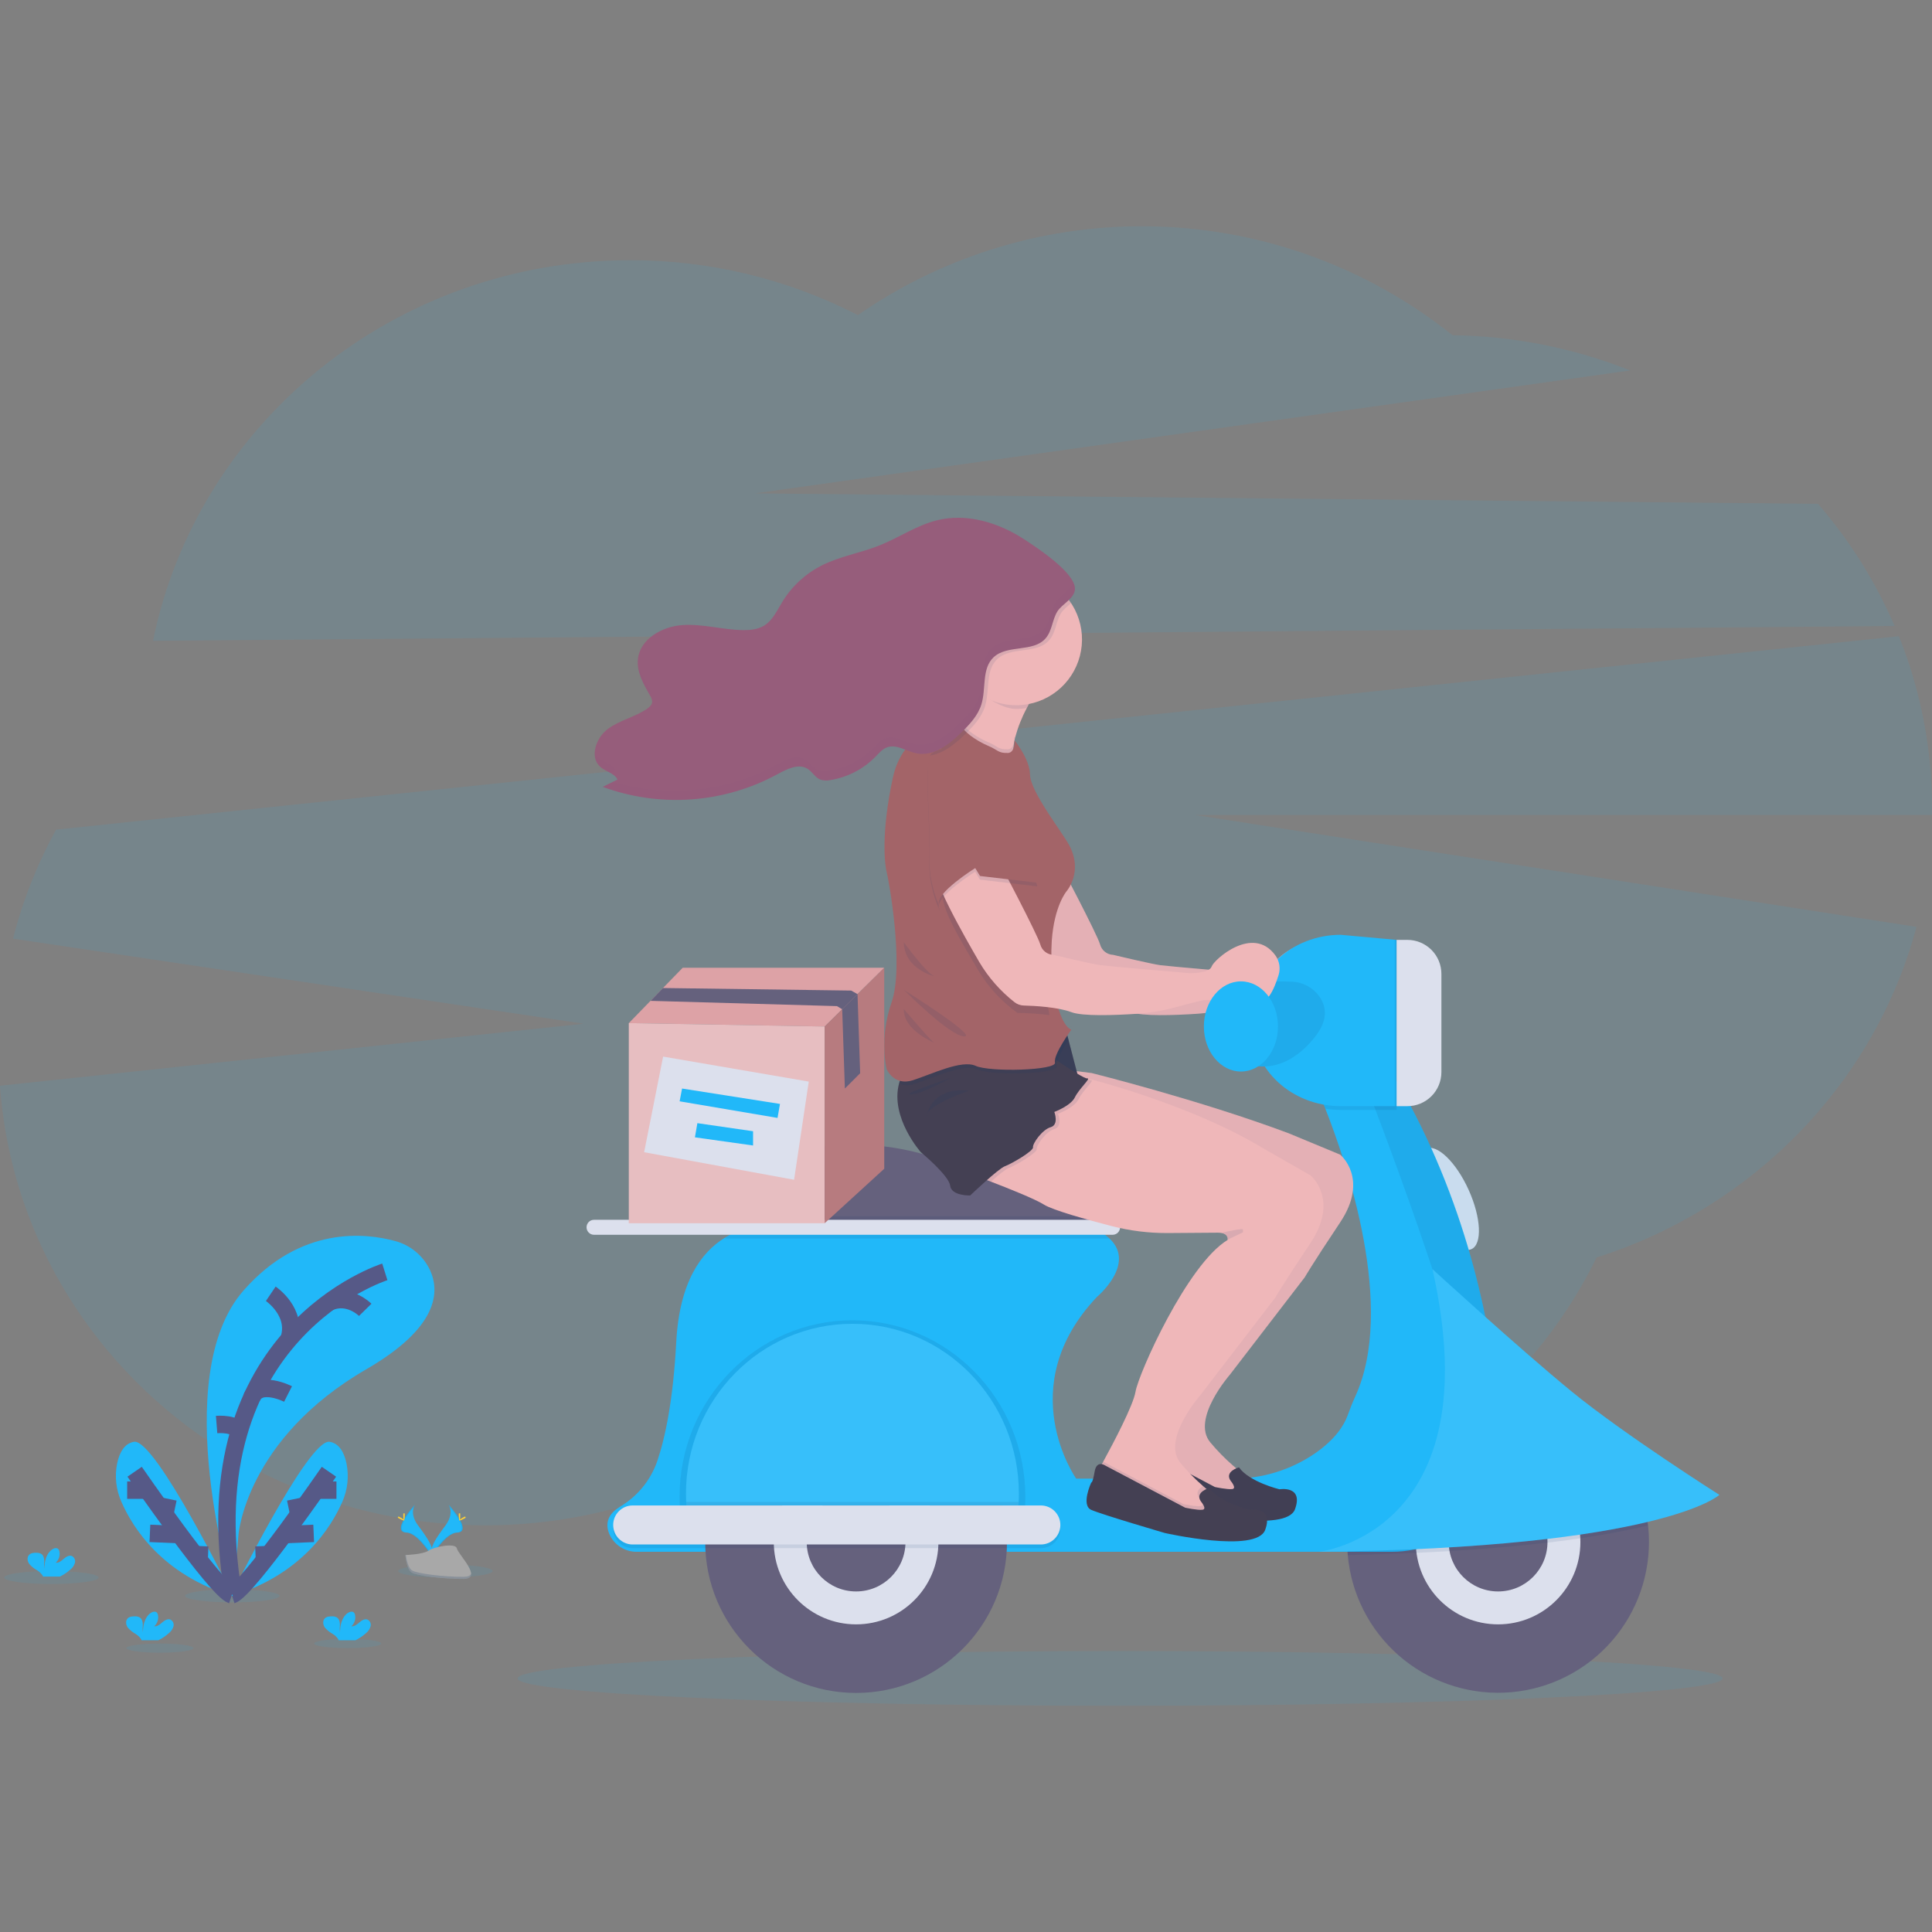 <?xml version="1.0" encoding="UTF-8" standalone="no" ?>
<!DOCTYPE svg PUBLIC "-//W3C//DTD SVG 1.1//EN" "http://www.w3.org/Graphics/SVG/1.1/DTD/svg11.dtd">
<svg xmlns="http://www.w3.org/2000/svg" xmlns:xlink="http://www.w3.org/1999/xlink" version="1.1" width="1080" height="1080" viewBox="0 0 1080 1080" xml:space="preserve">
<rect x="0" y="0" width="1080" height="1080" fill="#808080" stroke="none"/>
<desc>Created with Fabric.js 5.2.4</desc>
<defs>
</defs>
<g transform="matrix(1 0 0 1 540 540)" id="c11792d7-eff7-49ee-bce7-e053f6838d54"  >
<rect style="stroke: none; stroke-width: 1; stroke-dasharray: none; stroke-linecap: butt; stroke-dashoffset: 0; stroke-linejoin: miter; stroke-miterlimit: 4; fill: rgb(255,255,255); fill-rule: nonzero; opacity: 1; visibility: hidden;" vector-effect="non-scaling-stroke"  x="-540" y="-540" rx="0" ry="0" width="1080" height="1080" />
</g>
<g transform="matrix(1 0 0 1 540 540)" id="f941fc85-ab7c-416b-8cd2-82d6d3f092e2"  >
</g>
<g transform="matrix(9.73 0 0 9.73 540 540)"  >
<g style=""   >
		<g transform="matrix(1 0 0 1 27.63 13.49)"  >
<path style="stroke: none; stroke-width: 1; stroke-dasharray: none; stroke-linecap: butt; stroke-dashoffset: 0; stroke-linejoin: miter; stroke-miterlimit: 4; fill: rgb(16,59,102); fill-rule: nonzero; opacity: 0.1;" vector-effect="non-scaling-stroke"  transform=" translate(-83.13, -55.99)" d="M 84.432 58.875 C 85.066 58.589 84.995 57.063 84.273 55.469 C 83.552 53.874 82.454 52.813 81.82 53.099 C 81.187 53.386 81.258 54.911 81.979 56.506 C 82.7 58.101 83.798 59.161 84.432 58.875 Z" stroke-linecap="round" />
</g>
		<g transform="matrix(1 0 0 1 27.73 13.38)"  >
<path style="stroke: none; stroke-width: 1; stroke-dasharray: none; stroke-linecap: butt; stroke-dashoffset: 0; stroke-linejoin: miter; stroke-miterlimit: 4; fill: rgb(220,224,237); fill-rule: nonzero; opacity: 1;" vector-effect="non-scaling-stroke"  transform=" translate(-83.23, -55.88)" d="M 84.537 58.77 C 85.17 58.483 85.099 56.958 84.378 55.363 C 83.657 53.768 82.559 52.708 81.925 52.994 C 81.292 53.281 81.363 54.806 82.084 56.401 C 82.805 57.995 83.903 59.056 84.537 58.77 Z" stroke-linecap="round" />
</g>
		<g transform="matrix(1 0 0 1 8.85 40.93)"  >
<path style="stroke: none; stroke-width: 1; stroke-dasharray: none; stroke-linecap: butt; stroke-dashoffset: 0; stroke-linejoin: miter; stroke-miterlimit: 4; fill: rgb(33,184,249); fill-rule: nonzero; opacity: 0.1;" vector-effect="non-scaling-stroke"  transform=" translate(-64.35, -83.43)" d="M 64.353 85 C 83.471 85 98.97 84.297 98.97 83.43 C 98.97 82.563 83.471 81.86 64.353 81.86 C 45.234 81.86 29.736 82.563 29.736 83.43 C 29.736 84.297 45.234 85 64.353 85 Z" stroke-linecap="round" />
</g>
		<g transform="matrix(1 0 0 1 -46.31 39.19)"  >
<path style="stroke: none; stroke-width: 1; stroke-dasharray: none; stroke-linecap: butt; stroke-dashoffset: 0; stroke-linejoin: miter; stroke-miterlimit: 4; fill: rgb(33,184,249); fill-rule: nonzero; opacity: 0.1;" vector-effect="non-scaling-stroke"  transform=" translate(-9.19, -81.69)" d="M 9.188 81.954 C 10.253 81.954 11.117 81.835 11.117 81.689 C 11.117 81.543 10.253 81.424 9.188 81.424 C 8.122 81.424 7.258 81.543 7.258 81.689 C 7.258 81.835 8.122 81.954 9.188 81.954 Z" stroke-linecap="round" />
</g>
		<g transform="matrix(1 0 0 1 -35.52 38.92)"  >
<path style="stroke: none; stroke-width: 1; stroke-dasharray: none; stroke-linecap: butt; stroke-dashoffset: 0; stroke-linejoin: miter; stroke-miterlimit: 4; fill: rgb(33,184,249); fill-rule: nonzero; opacity: 0.1;" vector-effect="non-scaling-stroke"  transform=" translate(-19.98, -81.42)" d="M 19.977 81.689 C 21.042 81.689 21.906 81.57 21.906 81.424 C 21.906 81.278 21.042 81.159 19.977 81.159 C 18.911 81.159 18.047 81.278 18.047 81.424 C 18.047 81.57 18.911 81.689 19.977 81.689 Z" stroke-linecap="round" />
</g>
		<g transform="matrix(1 0 0 1 -35.56 37.92)"  >
<path style="stroke: none; stroke-width: 1; stroke-dasharray: none; stroke-linecap: butt; stroke-dashoffset: 0; stroke-linejoin: miter; stroke-miterlimit: 4; fill: rgb(33,184,249); fill-rule: nonzero; opacity: 1;" vector-effect="non-scaling-stroke"  transform=" translate(-19.94, -80.42)" d="M 21.038 80.821 C 21.16 80.722 21.248 80.589 21.292 80.438 C 21.312 80.363 21.305 80.283 21.273 80.212 C 21.24 80.141 21.184 80.083 21.115 80.049 C 20.952 79.986 20.777 80.099 20.646 80.213 C 20.515 80.326 20.362 80.457 20.19 80.433 C 20.278 80.352 20.343 80.25 20.38 80.136 C 20.417 80.022 20.424 79.901 20.4 79.784 C 20.393 79.735 20.372 79.689 20.341 79.651 C 20.251 79.555 20.087 79.597 19.979 79.672 C 19.634 79.914 19.538 80.382 19.536 80.803 C 19.517 80.649 19.515 80.493 19.53 80.338 C 19.53 80.182 19.486 80.009 19.355 79.926 C 19.273 79.881 19.181 79.859 19.089 79.863 C 18.933 79.863 18.762 79.872 18.656 79.986 C 18.524 80.126 18.558 80.362 18.672 80.517 C 18.8 80.661 18.952 80.782 19.12 80.876 C 19.247 80.953 19.354 81.057 19.435 81.18 C 19.445 81.198 19.453 81.216 19.459 81.235 L 20.428 81.235 C 20.65 81.126 20.855 80.986 21.038 80.821 Z" stroke-linecap="round" />
</g>
		<g transform="matrix(1 0 0 1 -46.89 37.92)"  >
<path style="stroke: none; stroke-width: 1; stroke-dasharray: none; stroke-linecap: butt; stroke-dashoffset: 0; stroke-linejoin: miter; stroke-miterlimit: 4; fill: rgb(33,184,249); fill-rule: nonzero; opacity: 1;" vector-effect="non-scaling-stroke"  transform=" translate(-8.61, -80.42)" d="M 9.714 80.821 C 9.836 80.722 9.924 80.589 9.968 80.438 C 9.988 80.363 9.981 80.283 9.949 80.212 C 9.916 80.141 9.861 80.083 9.791 80.049 C 9.628 79.986 9.453 80.099 9.322 80.213 C 9.191 80.326 9.038 80.457 8.866 80.433 C 8.954 80.352 9.02 80.25 9.056 80.136 C 9.093 80.022 9.1 79.901 9.076 79.784 C 9.069 79.735 9.049 79.689 9.017 79.651 C 8.927 79.555 8.763 79.597 8.655 79.672 C 8.31 79.914 8.214 80.382 8.212 80.803 C 8.193 80.649 8.191 80.493 8.206 80.338 C 8.206 80.182 8.163 80.009 8.032 79.926 C 7.95 79.881 7.858 79.859 7.765 79.863 C 7.61 79.863 7.438 79.872 7.332 79.986 C 7.2 80.126 7.234 80.362 7.349 80.517 C 7.476 80.661 7.628 80.782 7.796 80.876 C 7.923 80.953 8.03 81.057 8.111 81.18 C 8.121 81.198 8.129 81.216 8.135 81.235 L 9.105 81.235 C 9.326 81.126 9.531 80.986 9.714 80.821 Z" stroke-linecap="round" />
</g>
		<g transform="matrix(1 0 0 1 -42.15 36.19)"  >
<path style="stroke: none; stroke-width: 1; stroke-dasharray: none; stroke-linecap: butt; stroke-dashoffset: 0; stroke-linejoin: miter; stroke-miterlimit: 4; fill: rgb(33,184,249); fill-rule: nonzero; opacity: 0.1;" vector-effect="non-scaling-stroke"  transform=" translate(-13.35, -78.69)" d="M 13.348 79.061 C 14.846 79.061 16.061 78.894 16.061 78.688 C 16.061 78.482 14.846 78.315 13.348 78.315 C 11.849 78.315 10.635 78.482 10.635 78.688 C 10.635 78.894 11.849 79.061 13.348 79.061 Z" stroke-linecap="round" />
</g>
		<g transform="matrix(1 0 0 1 -52.55 35.13)"  >
<path style="stroke: none; stroke-width: 1; stroke-dasharray: none; stroke-linecap: butt; stroke-dashoffset: 0; stroke-linejoin: miter; stroke-miterlimit: 4; fill: rgb(33,184,249); fill-rule: nonzero; opacity: 0.1;" vector-effect="non-scaling-stroke"  transform=" translate(-2.95, -77.63)" d="M 2.954 78.007 C 4.452 78.007 5.667 77.84 5.667 77.634 C 5.667 77.428 4.452 77.261 2.954 77.261 C 1.455 77.261 0.241 77.428 0.241 77.634 C 0.241 77.84 1.455 78.007 2.954 78.007 Z" stroke-linecap="round" />
</g>
		<g transform="matrix(1 0 0 1 -29.91 34.76)"  >
<path style="stroke: none; stroke-width: 1; stroke-dasharray: none; stroke-linecap: butt; stroke-dashoffset: 0; stroke-linejoin: miter; stroke-miterlimit: 4; fill: rgb(33,184,249); fill-rule: nonzero; opacity: 0.1;" vector-effect="non-scaling-stroke"  transform=" translate(-25.59, -77.26)" d="M 25.591 77.634 C 27.09 77.634 28.305 77.467 28.305 77.261 C 28.305 77.055 27.09 76.888 25.591 76.888 C 24.093 76.888 22.878 77.055 22.878 77.261 C 22.878 77.467 24.093 77.634 25.591 77.634 Z" stroke-linecap="round" />
</g>
		<g transform="matrix(1 0 0 1 -52.55 34.26)"  >
<path style="stroke: none; stroke-width: 1; stroke-dasharray: none; stroke-linecap: butt; stroke-dashoffset: 0; stroke-linejoin: miter; stroke-miterlimit: 4; fill: rgb(33,184,249); fill-rule: nonzero; opacity: 1;" vector-effect="non-scaling-stroke"  transform=" translate(-2.95, -76.76)" d="M 4.053 77.169 C 4.175 77.071 4.263 76.937 4.307 76.787 C 4.327 76.711 4.32 76.631 4.287 76.56 C 4.255 76.489 4.2 76.431 4.13 76.396 C 3.967 76.334 3.794 76.448 3.661 76.561 C 3.529 76.674 3.378 76.805 3.205 76.781 C 3.293 76.7 3.359 76.597 3.396 76.484 C 3.433 76.37 3.439 76.248 3.415 76.131 C 3.407 76.083 3.387 76.038 3.355 76 C 3.265 75.903 3.101 75.944 2.993 76.021 C 2.648 76.263 2.552 76.73 2.55 77.152 C 2.531 76.997 2.529 76.84 2.544 76.685 C 2.544 76.529 2.501 76.357 2.37 76.274 C 2.288 76.23 2.196 76.208 2.103 76.211 C 1.948 76.205 1.776 76.221 1.67 76.334 C 1.538 76.475 1.573 76.71 1.687 76.859 C 1.814 77.004 1.966 77.126 2.135 77.219 C 2.262 77.295 2.37 77.4 2.451 77.524 C 2.46 77.541 2.468 77.559 2.475 77.578 L 3.445 77.578 C 3.665 77.47 3.87 77.333 4.053 77.169 Z" stroke-linecap="round" />
</g>
		<g transform="matrix(1 0 0 1 3.32 -30.59)"  >
<path style="stroke: none; stroke-width: 1; stroke-dasharray: none; stroke-linecap: butt; stroke-dashoffset: 0; stroke-linejoin: miter; stroke-miterlimit: 4; fill: rgb(33,184,249); fill-rule: nonzero; opacity: 0.1;" vector-effect="non-scaling-stroke"  transform=" translate(-58.82, -11.91)" d="M 108.851 22.965 C 107.753 20.415 106.268 18.049 104.449 15.95 L 43.363 15.348 L 93.657 8.285 C 90.408 6.991 86.949 6.305 83.452 6.261 C 78.641 2.415 72.717 0.225 66.561 0.017 C 60.406 -0.191 54.347 1.593 49.287 5.105 C 45.243 3.025 40.759 1.944 36.211 1.952 C 22.639 1.952 11.329 11.353 8.793 23.818 L 108.851 22.965 Z" stroke-linecap="round" />
</g>
		<g transform="matrix(1 0 0 1 0 6.67)"  >
<path style="stroke: none; stroke-width: 1; stroke-dasharray: none; stroke-linecap: butt; stroke-dashoffset: 0; stroke-linejoin: miter; stroke-miterlimit: 4; fill: rgb(33,184,249); fill-rule: nonzero; opacity: 0.1;" vector-effect="non-scaling-stroke"  transform=" translate(-55.5, -49.17)" d="M 110.999 33.42 C 111.002 30.039 110.356 26.69 109.096 23.553 L 3.227 34.665 C 2.139 36.639 1.307 38.744 0.75 40.929 L 33.537 45.815 L 0 49.379 C 1.009 63.49 13.106 74.633 27.884 74.633 C 35.323 74.633 42.083 71.809 47.092 67.204 C 52.116 71.896 58.941 74.782 66.46 74.782 C 77.617 74.782 87.246 68.43 91.73 59.246 C 100.726 56.391 107.714 49.222 110.106 40.253 L 68.646 33.823 L 110.995 33.823 C 110.997 33.689 110.999 33.554 110.999 33.42 Z" stroke-linecap="round" />
</g>
		<g transform="matrix(1 0 0 1 -37.08 25.8)"  >
<path style="stroke: none; stroke-width: 1; stroke-dasharray: none; stroke-linecap: butt; stroke-dashoffset: 0; stroke-linejoin: miter; stroke-miterlimit: 4; fill: rgb(33,184,249); fill-rule: nonzero; opacity: 1;" vector-effect="non-scaling-stroke"  transform=" translate(-18.42, -68.3)" d="M 13.407 78.604 C 13.407 78.604 9.601 66.128 14.002 61.132 C 17.295 57.393 21.032 57.841 22.706 58.303 C 23.139 58.418 23.542 58.627 23.886 58.913 C 24.231 59.2 24.509 59.557 24.702 59.962 C 25.288 61.223 25.181 63.273 21.051 65.665 C 14.134 69.67 13.704 75.162 13.704 75.162 L 13.407 78.604 Z" stroke-linecap="round" />
</g>
		<g transform="matrix(1 0 0 1 -37.93 26.84)"  >
<path style="stroke: rgb(86,89,135); stroke-width: 1; stroke-dasharray: none; stroke-linecap: butt; stroke-dashoffset: 0; stroke-linejoin: miter; stroke-miterlimit: 10; fill: none; fill-rule: nonzero; opacity: 1;" vector-effect="non-scaling-stroke"  transform=" translate(-17.57, -69.34)" d="M 22.11 60.073 C 22.11 60.073 10.891 63.58 13.407 78.604" stroke-linecap="round" />
</g>
		<g transform="matrix(1 0 0 1 -38.88 31.77)"  >
<path style="stroke: none; stroke-width: 1; stroke-dasharray: none; stroke-linecap: butt; stroke-dashoffset: 0; stroke-linejoin: miter; stroke-miterlimit: 4; fill: rgb(33,184,249); fill-rule: nonzero; opacity: 1;" vector-effect="non-scaling-stroke"  transform=" translate(-16.62, -74.27)" d="M 13.255 78.704 C 13.255 78.704 17.713 69.636 18.937 69.835 C 19.518 69.929 19.787 70.501 19.908 71.076 C 20.059 71.821 19.975 72.594 19.666 73.289 C 19.035 74.734 17.331 77.492 13.255 78.704 Z" stroke-linecap="round" />
</g>
		<g transform="matrix(1 0 0 1 -39.39 32.6)"  >
<path style="stroke: rgb(86,89,135); stroke-width: 1; stroke-dasharray: none; stroke-linecap: butt; stroke-dashoffset: 0; stroke-linejoin: miter; stroke-miterlimit: 10; fill: none; fill-rule: nonzero; opacity: 1;" vector-effect="non-scaling-stroke"  transform=" translate(-16.11, -75.1)" d="M 18.901 71.556 C 18.901 71.556 14.222 78.34 13.318 78.637" stroke-linecap="round" />
</g>
		<g transform="matrix(1 0 0 1 -40.32 33.73)"  >
<path style="stroke: rgb(86,89,135); stroke-width: 1; stroke-dasharray: none; stroke-linecap: butt; stroke-dashoffset: 0; stroke-linejoin: miter; stroke-miterlimit: 10; fill: none; fill-rule: nonzero; opacity: 1;" vector-effect="non-scaling-stroke"  transform=" translate(-15.18, -76.23)" d="M 15.162 75.824 L 15.195 76.635" stroke-linecap="round" />
</g>
		<g transform="matrix(1 0 0 1 -38.33 32.63)"  >
<path style="stroke: rgb(86,89,135); stroke-width: 1; stroke-dasharray: none; stroke-linecap: butt; stroke-dashoffset: 0; stroke-linejoin: miter; stroke-miterlimit: 10; fill: none; fill-rule: nonzero; opacity: 1;" vector-effect="non-scaling-stroke"  transform=" translate(-17.17, -75.13)" d="M 18.023 75.096 L 16.312 75.17" stroke-linecap="round" />
</g>
		<g transform="matrix(1 0 0 1 -38.43 31.06)"  >
<path style="stroke: rgb(86,89,135); stroke-width: 1; stroke-dasharray: none; stroke-linecap: butt; stroke-dashoffset: 0; stroke-linejoin: miter; stroke-miterlimit: 10; fill: none; fill-rule: nonzero; opacity: 1;" vector-effect="non-scaling-stroke"  transform=" translate(-17.07, -73.56)" d="M 16.982 73.111 L 17.168 74.002" stroke-linecap="round" />
</g>
		<g transform="matrix(1 0 0 1 -36.71 30.11)"  >
<path style="stroke: rgb(86,89,135); stroke-width: 1; stroke-dasharray: none; stroke-linecap: butt; stroke-dashoffset: 0; stroke-linejoin: miter; stroke-miterlimit: 10; fill: none; fill-rule: nonzero; opacity: 1;" vector-effect="non-scaling-stroke"  transform=" translate(-18.79, -72.61)" d="M 19.331 72.614 L 18.24 72.614" stroke-linecap="round" />
</g>
		<g transform="matrix(1 0 0 1 -45.48 31.77)"  >
<path style="stroke: none; stroke-width: 1; stroke-dasharray: none; stroke-linecap: butt; stroke-dashoffset: 0; stroke-linejoin: miter; stroke-miterlimit: 4; fill: rgb(33,184,249); fill-rule: nonzero; opacity: 1;" vector-effect="non-scaling-stroke"  transform=" translate(-10.02, -74.27)" d="M 13.385 78.704 C 13.385 78.704 8.927 69.636 7.703 69.835 C 7.122 69.929 6.854 70.501 6.732 71.076 C 6.582 71.819 6.667 72.59 6.976 73.282 C 7.607 74.734 9.306 77.492 13.385 78.704 Z" stroke-linecap="round" />
</g>
		<g transform="matrix(1 0 0 1 -44.97 32.6)"  >
<path style="stroke: rgb(86,89,135); stroke-width: 1; stroke-dasharray: none; stroke-linecap: butt; stroke-dashoffset: 0; stroke-linejoin: miter; stroke-miterlimit: 10; fill: none; fill-rule: nonzero; opacity: 1;" vector-effect="non-scaling-stroke"  transform=" translate(-10.53, -75.1)" d="M 7.736 71.556 C 7.736 71.556 12.415 78.34 13.319 78.637" stroke-linecap="round" />
</g>
		<g transform="matrix(1 0 0 1 -44.04 33.73)"  >
<path style="stroke: rgb(86,89,135); stroke-width: 1; stroke-dasharray: none; stroke-linecap: butt; stroke-dashoffset: 0; stroke-linejoin: miter; stroke-miterlimit: 10; fill: none; fill-rule: nonzero; opacity: 1;" vector-effect="non-scaling-stroke"  transform=" translate(-11.46, -76.23)" d="M 11.476 75.824 L 11.443 76.635" stroke-linecap="round" />
</g>
		<g transform="matrix(1 0 0 1 -46.03 32.63)"  >
<path style="stroke: rgb(86,89,135); stroke-width: 1; stroke-dasharray: none; stroke-linecap: butt; stroke-dashoffset: 0; stroke-linejoin: miter; stroke-miterlimit: 10; fill: none; fill-rule: nonzero; opacity: 1;" vector-effect="non-scaling-stroke"  transform=" translate(-9.47, -75.13)" d="M 8.614 75.096 L 10.326 75.17" stroke-linecap="round" />
</g>
		<g transform="matrix(1 0 0 1 -29.82 32.42)"  >
<path style="stroke: none; stroke-width: 1; stroke-dasharray: none; stroke-linecap: butt; stroke-dashoffset: 0; stroke-linejoin: miter; stroke-miterlimit: 4; fill: rgb(33,184,249); fill-rule: nonzero; opacity: 1;" vector-effect="non-scaling-stroke"  transform=" translate(-25.68, -74.92)" d="M 25.768 73.439 C 25.768 73.439 26.131 73.915 25.6 74.633 C 25.068 75.351 24.631 75.957 24.807 76.404 C 24.807 76.404 25.609 75.071 26.262 75.052 C 26.914 75.033 26.485 74.241 25.768 73.439 Z" stroke-linecap="round" />
</g>
		<g transform="matrix(1 0 0 1 -29.81 32.42)"  >
<path style="stroke: none; stroke-width: 1; stroke-dasharray: none; stroke-linecap: butt; stroke-dashoffset: 0; stroke-linejoin: miter; stroke-miterlimit: 4; fill: rgb(16,59,102); fill-rule: nonzero; opacity: 0.1;" vector-effect="non-scaling-stroke"  transform=" translate(-25.69, -74.92)" d="M 25.768 73.439 C 25.799 73.485 25.825 73.535 25.843 73.588 C 26.479 74.337 26.818 75.034 26.206 75.052 C 25.635 75.069 24.952 76.088 24.788 76.346 C 24.794 76.366 24.8 76.385 24.807 76.404 C 24.807 76.404 25.609 75.071 26.262 75.052 C 26.914 75.033 26.486 74.241 25.768 73.439 Z" stroke-linecap="round" />
</g>
		<g transform="matrix(1 0 0 1 -29.1 31.64)"  >
<path style="stroke: none; stroke-width: 1; stroke-dasharray: none; stroke-linecap: butt; stroke-dashoffset: 0; stroke-linejoin: miter; stroke-miterlimit: 4; fill: rgb(255,208,55); fill-rule: nonzero; opacity: 1;" vector-effect="non-scaling-stroke"  transform=" translate(-26.4, -74.14)" d="M 26.444 74.045 C 26.444 74.212 26.425 74.348 26.401 74.348 C 26.378 74.348 26.359 74.212 26.359 74.045 C 26.359 73.878 26.384 73.957 26.407 73.957 C 26.43 73.957 26.444 73.878 26.444 74.045 Z" stroke-linecap="round" />
</g>
		<g transform="matrix(1 0 0 1 -28.92 31.74)"  >
<path style="stroke: none; stroke-width: 1; stroke-dasharray: none; stroke-linecap: butt; stroke-dashoffset: 0; stroke-linejoin: miter; stroke-miterlimit: 4; fill: rgb(255,208,55); fill-rule: nonzero; opacity: 1;" vector-effect="non-scaling-stroke"  transform=" translate(-26.58, -74.24)" d="M 26.676 74.245 C 26.529 74.325 26.401 74.373 26.39 74.35 C 26.379 74.327 26.489 74.245 26.636 74.168 C 26.783 74.091 26.724 74.146 26.736 74.168 C 26.747 74.19 26.823 74.165 26.676 74.245 Z" stroke-linecap="round" />
</g>
		<g transform="matrix(1 0 0 1 -31.56 32.42)"  >
<path style="stroke: none; stroke-width: 1; stroke-dasharray: none; stroke-linecap: butt; stroke-dashoffset: 0; stroke-linejoin: miter; stroke-miterlimit: 4; fill: rgb(33,184,249); fill-rule: nonzero; opacity: 1;" vector-effect="non-scaling-stroke"  transform=" translate(-23.94, -74.92)" d="M 23.847 73.439 C 23.847 73.439 23.483 73.915 24.015 74.633 C 24.547 75.351 24.985 75.957 24.807 76.404 C 24.807 76.404 24.006 75.071 23.353 75.052 C 22.7 75.033 23.133 74.241 23.847 73.439 Z" stroke-linecap="round" />
</g>
		<g transform="matrix(1 0 0 1 -31.57 32.42)"  >
<path style="stroke: none; stroke-width: 1; stroke-dasharray: none; stroke-linecap: butt; stroke-dashoffset: 0; stroke-linejoin: miter; stroke-miterlimit: 4; fill: rgb(16,59,102); fill-rule: nonzero; opacity: 0.1;" vector-effect="non-scaling-stroke"  transform=" translate(-23.93, -74.92)" d="M 23.847 73.439 C 23.815 73.485 23.791 73.535 23.773 73.588 C 23.137 74.337 22.797 75.034 23.409 75.052 C 23.979 75.069 24.663 76.088 24.827 76.346 C 24.821 76.366 24.815 76.385 24.807 76.404 C 24.807 76.404 24.006 75.071 23.353 75.052 C 22.7 75.033 23.133 74.241 23.847 73.439 Z" stroke-linecap="round" />
</g>
		<g transform="matrix(1 0 0 1 -30.32 34.25)"  >
<path style="stroke: none; stroke-width: 1; stroke-dasharray: none; stroke-linecap: butt; stroke-dashoffset: 0; stroke-linejoin: miter; stroke-miterlimit: 4; fill: rgb(168,168,168); fill-rule: nonzero; opacity: 1;" vector-effect="non-scaling-stroke"  transform=" translate(-25.18, -76.75)" d="M 23.287 76.341 C 23.287 76.341 24.304 76.311 24.61 76.092 C 24.916 75.874 26.173 75.613 26.25 75.963 C 26.327 76.313 27.777 77.703 26.63 77.713 C 25.482 77.722 23.963 77.534 23.658 77.348 C 23.352 77.162 23.287 76.341 23.287 76.341 Z" stroke-linecap="round" />
</g>
		<g transform="matrix(1 0 0 1 -30.32 34.53)"  >
<path style="stroke: none; stroke-width: 1; stroke-dasharray: none; stroke-linecap: butt; stroke-dashoffset: 0; stroke-linejoin: miter; stroke-miterlimit: 4; fill: rgb(16,59,102); fill-rule: nonzero; opacity: 0.2;" vector-effect="non-scaling-stroke"  transform=" translate(-25.18, -77.03)" d="M 26.651 77.591 C 25.503 77.6 23.983 77.412 23.678 77.226 C 23.444 77.084 23.352 76.576 23.321 76.34 L 23.287 76.34 C 23.287 76.34 23.352 77.161 23.658 77.347 C 23.963 77.533 25.482 77.721 26.63 77.712 C 26.962 77.712 27.075 77.591 27.069 77.416 C 27.021 77.523 26.896 77.588 26.651 77.591 Z" stroke-linecap="round" />
</g>
		<g transform="matrix(1 0 0 1 -32.29 31.64)"  >
<path style="stroke: none; stroke-width: 1; stroke-dasharray: none; stroke-linecap: butt; stroke-dashoffset: 0; stroke-linejoin: miter; stroke-miterlimit: 4; fill: rgb(255,208,55); fill-rule: nonzero; opacity: 1;" vector-effect="non-scaling-stroke"  transform=" translate(-23.21, -74.14)" d="M 23.171 74.045 C 23.171 74.212 23.19 74.348 23.213 74.348 C 23.236 74.348 23.255 74.212 23.255 74.045 C 23.255 73.878 23.232 73.957 23.209 73.957 C 23.186 73.957 23.171 73.878 23.171 74.045 Z" stroke-linecap="round" />
</g>
		<g transform="matrix(1 0 0 1 -32.46 31.74)"  >
<path style="stroke: none; stroke-width: 1; stroke-dasharray: none; stroke-linecap: butt; stroke-dashoffset: 0; stroke-linejoin: miter; stroke-miterlimit: 4; fill: rgb(255,208,55); fill-rule: nonzero; opacity: 1;" vector-effect="non-scaling-stroke"  transform=" translate(-23.04, -74.24)" d="M 22.939 74.245 C 23.086 74.325 23.214 74.373 23.226 74.35 C 23.237 74.327 23.126 74.245 22.98 74.168 C 22.834 74.091 22.891 74.146 22.875 74.168 C 22.859 74.19 22.793 74.165 22.939 74.245 Z" stroke-linecap="round" />
</g>
		<g transform="matrix(1 0 0 1 -45.94 31.06)"  >
<path style="stroke: rgb(86,89,135); stroke-width: 1; stroke-dasharray: none; stroke-linecap: butt; stroke-dashoffset: 0; stroke-linejoin: miter; stroke-miterlimit: 10; fill: none; fill-rule: nonzero; opacity: 1;" vector-effect="non-scaling-stroke"  transform=" translate(-9.56, -73.56)" d="M 9.656 73.111 L 9.47 74.002" stroke-linecap="round" />
</g>
		<g transform="matrix(1 0 0 1 -47.65 30.11)"  >
<path style="stroke: rgb(86,89,135); stroke-width: 1; stroke-dasharray: none; stroke-linecap: butt; stroke-dashoffset: 0; stroke-linejoin: miter; stroke-miterlimit: 10; fill: none; fill-rule: nonzero; opacity: 1;" vector-effect="non-scaling-stroke"  transform=" translate(-7.85, -72.61)" d="M 7.307 72.614 L 8.398 72.614" stroke-linecap="round" />
</g>
		<g transform="matrix(1 0 0 1 -42.42 26.59)"  >
<path style="stroke: rgb(86,89,135); stroke-width: 1; stroke-dasharray: none; stroke-linecap: butt; stroke-dashoffset: 0; stroke-linejoin: miter; stroke-miterlimit: 10; fill: none; fill-rule: nonzero; opacity: 1;" vector-effect="non-scaling-stroke"  transform=" translate(-13.08, -69.09)" d="M 12.446 68.842 C 12.446 68.842 13.691 68.743 13.715 69.339" stroke-linecap="round" />
</g>
		<g transform="matrix(1 0 0 1 -39.99 24.53)"  >
<path style="stroke: rgb(86,89,135); stroke-width: 1; stroke-dasharray: none; stroke-linecap: butt; stroke-dashoffset: 0; stroke-linejoin: miter; stroke-miterlimit: 10; fill: none; fill-rule: nonzero; opacity: 1;" vector-effect="non-scaling-stroke"  transform=" translate(-15.51, -67.03)" d="M 16.55 67.089 C 16.55 67.089 14.892 66.248 14.463 67.299" stroke-linecap="round" />
</g>
		<g transform="matrix(1 0 0 1 -35.56 19.46)"  >
<path style="stroke: rgb(86,89,135); stroke-width: 1; stroke-dasharray: none; stroke-linecap: butt; stroke-dashoffset: 0; stroke-linejoin: miter; stroke-miterlimit: 10; fill: none; fill-rule: nonzero; opacity: 1;" vector-effect="non-scaling-stroke"  transform=" translate(-19.94, -61.96)" d="M 20.984 62.255 C 20.984 62.255 20.039 61.295 18.891 61.825" stroke-linecap="round" />
</g>
		<g transform="matrix(1 0 0 1 -39.37 20.13)"  >
<path style="stroke: rgb(86,89,135); stroke-width: 1; stroke-dasharray: none; stroke-linecap: butt; stroke-dashoffset: 0; stroke-linejoin: miter; stroke-miterlimit: 10; fill: none; fill-rule: nonzero; opacity: 1;" vector-effect="non-scaling-stroke"  transform=" translate(-16.13, -62.63)" d="M 15.558 61.331 C 15.558 61.331 17.102 62.371 16.609 63.936" stroke-linecap="round" />
</g>
		<g transform="matrix(1 0 0 1 30.57 33.09)"  >
<path style="stroke: none; stroke-width: 1; stroke-dasharray: none; stroke-linecap: butt; stroke-dashoffset: 0; stroke-linejoin: miter; stroke-miterlimit: 4; fill: rgb(101,97,125); fill-rule: nonzero; opacity: 1;" vector-effect="non-scaling-stroke"  transform=" translate(-86.07, -75.59)" d="M 94.739 75.6 C 94.735 77.833 93.87 79.979 92.324 81.589 C 90.777 83.2 88.669 84.152 86.438 84.247 C 84.207 84.342 82.025 83.572 80.348 82.098 C 78.67 80.625 77.626 78.561 77.433 76.336 C 77.42 76.195 77.411 76.054 77.406 75.916 L 77.406 75.908 C 77.402 75.804 77.4 75.699 77.4 75.593 C 77.4 73.294 78.314 71.089 79.939 69.463 C 81.565 67.837 83.77 66.924 86.07 66.924 C 88.369 66.924 90.574 67.837 92.2 69.463 C 93.826 71.089 94.739 73.294 94.739 75.593 L 94.739 75.6 Z" stroke-linecap="round" />
</g>
		<g transform="matrix(1 0 0 1 30.57 33.1)"  >
<path style="stroke: none; stroke-width: 1; stroke-dasharray: none; stroke-linecap: butt; stroke-dashoffset: 0; stroke-linejoin: miter; stroke-miterlimit: 4; fill: rgb(220,224,237); fill-rule: nonzero; opacity: 1;" vector-effect="non-scaling-stroke"  transform=" translate(-86.07, -75.6)" d="M 86.07 80.324 C 88.681 80.324 90.798 78.207 90.798 75.595 C 90.798 72.984 88.681 70.867 86.07 70.867 C 83.458 70.867 81.341 72.984 81.341 75.595 C 81.341 78.207 83.458 80.324 86.07 80.324 Z" stroke-linecap="round" />
</g>
		<g transform="matrix(1 0 0 1 30.57 33.1)"  >
<path style="stroke: none; stroke-width: 1; stroke-dasharray: none; stroke-linecap: butt; stroke-dashoffset: 0; stroke-linejoin: miter; stroke-miterlimit: 4; fill: rgb(101,97,125); fill-rule: nonzero; opacity: 1;" vector-effect="non-scaling-stroke"  transform=" translate(-86.07, -75.6)" d="M 86.07 78.433 C 87.637 78.433 88.907 77.162 88.907 75.595 C 88.907 74.028 87.637 72.758 86.07 72.758 C 84.503 72.758 83.233 74.028 83.233 75.595 C 83.233 77.162 84.503 78.433 86.07 78.433 Z" stroke-linecap="round" />
</g>
		<g transform="matrix(1 0 0 1 -2.64 13.66)"  >
<path style="stroke: none; stroke-width: 1; stroke-dasharray: none; stroke-linecap: butt; stroke-dashoffset: 0; stroke-linejoin: miter; stroke-miterlimit: 4; fill: rgb(101,97,125); fill-rule: nonzero; opacity: 1;" vector-effect="non-scaling-stroke"  transform=" translate(-52.86, -56.16)" d="M 63.302 59.132 L 42.426 59.553 L 42.426 56.476 C 42.613 53.999 45.158 53.13 47.47 52.858 C 49.277 52.653 51.107 52.79 52.864 53.262 C 57.293 54.435 60.115 54.662 61.505 54.684 C 61.81 54.689 62.105 54.798 62.338 54.995 C 62.572 55.191 62.73 55.462 62.787 55.762 C 62.853 56.114 62.918 56.498 62.979 56.876 C 63.026 57.172 63.07 57.465 63.11 57.737 C 63.225 58.521 63.302 59.132 63.302 59.132 Z" stroke-linecap="round" />
</g>
		<g transform="matrix(1 0 0 1 5.08 20.14)"  >
<path style="stroke: none; stroke-width: 1; stroke-dasharray: none; stroke-linecap: butt; stroke-dashoffset: 0; stroke-linejoin: miter; stroke-miterlimit: 4; fill: rgb(33,184,249); fill-rule: nonzero; opacity: 1;" vector-effect="non-scaling-stroke"  transform=" translate(-60.58, -62.64)" d="M 79.957 76.155 L 36.59 76.155 C 36.255 76.159 35.926 76.064 35.645 75.882 C 35.364 75.7 35.142 75.439 35.008 75.133 C 34.681 74.352 35.138 73.854 35.626 73.562 C 36.624 72.97 37.38 72.045 37.761 70.95 C 38.224 69.583 38.675 67.446 38.853 64.107 C 39.036 60.653 40.286 58.945 41.638 58.117 C 43.383 57.049 45.297 57.45 45.297 57.45 L 62.881 57.59 C 63.194 57.733 63.483 57.921 63.739 58.151 C 65.306 59.609 63.021 61.513 63.021 61.513 C 58.117 66.697 61.83 71.951 61.83 71.951 L 70.827 71.951 C 72.508 71.96 74.152 71.456 75.54 70.508 C 76.756 69.668 77.222 68.855 77.409 68.363 C 77.547 67.987 77.688 67.612 77.856 67.249 C 80.216 62.13 77.37 53.803 76.141 50.69 C 75.837 49.915 75.632 49.464 75.632 49.464 L 78.453 49.253 L 80.24 49.118 L 80.257 49.118 C 84.19 55.9 85.651 62.869 86.142 68.032 C 86.188 68.519 86.226 68.991 86.257 69.444 C 86.312 70.305 86.191 71.168 85.899 71.98 C 85.608 72.792 85.153 73.536 84.562 74.165 C 83.971 74.794 83.258 75.296 82.466 75.638 C 81.674 75.98 80.82 76.156 79.957 76.155 Z" stroke-linecap="round" />
</g>
		<g transform="matrix(1 0 0 1 -2.73 14.81)"  >
<path style="stroke: none; stroke-width: 1; stroke-dasharray: none; stroke-linecap: butt; stroke-dashoffset: 0; stroke-linejoin: miter; stroke-miterlimit: 4; fill: rgb(16,59,102); fill-rule: nonzero; opacity: 0.1;" vector-effect="non-scaling-stroke"  transform=" translate(-52.77, -57.31)" d="M 63.111 57.737 L 42.426 57.737 L 42.426 56.876 L 62.98 56.876 C 63.027 57.167 63.071 57.459 63.111 57.737 Z" stroke-linecap="round" />
</g>
		<g transform="matrix(1 0 0 1 -2.81 15.27)"  >
<path style="stroke: none; stroke-width: 1; stroke-dasharray: none; stroke-linecap: butt; stroke-dashoffset: 0; stroke-linejoin: miter; stroke-miterlimit: 4; fill: rgb(16,59,102); fill-rule: nonzero; opacity: 0.1;" vector-effect="non-scaling-stroke"  transform=" translate(-52.69, -57.77)" d="M 63.74 58.157 L 41.805 58.157 C 41.748 58.157 41.691 58.146 41.639 58.123 C 43.384 57.056 45.298 57.456 45.298 57.456 L 62.882 57.597 C 63.195 57.739 63.484 57.928 63.74 58.157 Z" stroke-linecap="round" />
</g>
		<g transform="matrix(1 0 0 1 -6.47 15.01)"  >
<path style="stroke: none; stroke-width: 1; stroke-dasharray: none; stroke-linecap: butt; stroke-dashoffset: 0; stroke-linejoin: miter; stroke-miterlimit: 4; fill: rgb(220,224,237); fill-rule: nonzero; opacity: 1;" vector-effect="non-scaling-stroke"  transform=" translate(-49.03, -57.51)" d="M 63.923 57.081 L 34.129 57.081 C 33.892 57.081 33.7 57.273 33.7 57.511 L 33.7 57.512 C 33.7 57.749 33.892 57.942 34.129 57.942 L 63.923 57.942 C 64.16 57.942 64.353 57.749 64.353 57.512 L 64.353 57.511 C 64.353 57.273 64.16 57.081 63.923 57.081 Z" stroke-linecap="round" />
</g>
		<g transform="matrix(1 0 0 1 26.8 16.6)"  >
<path style="stroke: none; stroke-width: 1; stroke-dasharray: none; stroke-linecap: butt; stroke-dashoffset: 0; stroke-linejoin: miter; stroke-miterlimit: 4; fill: rgb(16,59,102); fill-rule: nonzero; opacity: 0.1;" vector-effect="non-scaling-stroke"  transform=" translate(-82.3, -59.1)" d="M 86.142 68.035 C 85.143 69.121 84.407 69.549 84.442 68.402 C 84.547 64.935 78.452 49.257 78.452 49.257 L 80.254 49.12 C 84.188 55.897 85.65 62.866 86.142 68.035 Z" stroke-linecap="round" />
</g>
		<g transform="matrix(1 0 0 1 30.55 29.14)"  >
<path style="stroke: none; stroke-width: 1; stroke-dasharray: none; stroke-linecap: butt; stroke-dashoffset: 0; stroke-linejoin: miter; stroke-miterlimit: 4; fill: rgb(16,59,102); fill-rule: nonzero; opacity: 0.1;" vector-effect="non-scaling-stroke"  transform=" translate(-86.05, -71.64)" d="M 94.687 74.645 C 93.652 74.893 92.375 75.145 90.799 75.381 C 90.212 75.467 89.582 75.55 88.907 75.629 C 87.296 75.82 85.433 75.987 83.281 76.115 C 82.671 76.152 82.038 76.185 81.382 76.215 C 80.152 76.271 78.836 76.314 77.434 76.344 L 77.408 75.923 L 77.408 75.916 C 79.367 75.124 82.452 73.013 82.948 67.514 C 84.186 67.037 85.518 66.851 86.84 66.969 C 88.162 67.087 89.439 67.507 90.573 68.197 C 91.708 68.887 92.668 69.828 93.382 70.947 C 94.095 72.066 94.542 73.335 94.688 74.654 L 94.687 74.645 Z" stroke-linecap="round" />
</g>
		<g transform="matrix(1 0 0 1 -6.31 33.1)"  >
<path style="stroke: none; stroke-width: 1; stroke-dasharray: none; stroke-linecap: butt; stroke-dashoffset: 0; stroke-linejoin: miter; stroke-miterlimit: 4; fill: rgb(101,97,125); fill-rule: nonzero; opacity: 1;" vector-effect="non-scaling-stroke"  transform=" translate(-49.19, -75.6)" d="M 49.186 84.264 C 53.974 84.264 57.855 80.383 57.855 75.595 C 57.855 70.808 53.974 66.926 49.186 66.926 C 44.398 66.926 40.517 70.808 40.517 75.595 C 40.517 80.383 44.398 84.264 49.186 84.264 Z" stroke-linecap="round" />
</g>
		<g transform="matrix(1 0 0 1 -6.31 33.1)"  >
<path style="stroke: none; stroke-width: 1; stroke-dasharray: none; stroke-linecap: butt; stroke-dashoffset: 0; stroke-linejoin: miter; stroke-miterlimit: 4; fill: rgb(220,224,237); fill-rule: nonzero; opacity: 1;" vector-effect="non-scaling-stroke"  transform=" translate(-49.19, -75.6)" d="M 49.186 80.324 C 51.798 80.324 53.915 78.207 53.915 75.595 C 53.915 72.984 51.798 70.867 49.186 70.867 C 46.574 70.867 44.457 72.984 44.457 75.595 C 44.457 78.207 46.574 80.324 49.186 80.324 Z" stroke-linecap="round" />
</g>
		<g transform="matrix(1 0 0 1 -6.31 33.1)"  >
<path style="stroke: none; stroke-width: 1; stroke-dasharray: none; stroke-linecap: butt; stroke-dashoffset: 0; stroke-linejoin: miter; stroke-miterlimit: 4; fill: rgb(101,97,125); fill-rule: nonzero; opacity: 1;" vector-effect="non-scaling-stroke"  transform=" translate(-49.19, -75.6)" d="M 49.186 78.433 C 50.753 78.433 52.023 77.162 52.023 75.595 C 52.023 74.028 50.753 72.758 49.186 72.758 C 47.619 72.758 46.349 74.028 46.349 75.595 C 46.349 77.162 47.619 78.433 49.186 78.433 Z" stroke-linecap="round" />
</g>
		<g transform="matrix(1 0 0 1 -7.42 32.32)"  >
<path style="stroke: none; stroke-width: 1; stroke-dasharray: none; stroke-linecap: butt; stroke-dashoffset: 0; stroke-linejoin: miter; stroke-miterlimit: 4; fill: rgb(16,59,102); fill-rule: nonzero; opacity: 0.1;" vector-effect="non-scaling-stroke"  transform=" translate(-48.08, -74.82)" d="M 59.8 73.704 L 36.351 73.704 C 35.732 73.704 35.23 74.206 35.23 74.825 C 35.23 75.443 35.732 75.945 36.351 75.945 L 59.8 75.945 C 60.419 75.945 60.921 75.443 60.921 74.825 C 60.921 74.206 60.419 73.704 59.8 73.704 Z" stroke-linecap="round" />
</g>
		<g transform="matrix(1 0 0 1 -6.52 25.77)"  >
<path style="stroke: none; stroke-width: 1; stroke-dasharray: none; stroke-linecap: butt; stroke-dashoffset: 0; stroke-linejoin: miter; stroke-miterlimit: 4; fill: rgb(16,59,102); fill-rule: nonzero; opacity: 0.1;" vector-effect="non-scaling-stroke"  transform=" translate(-48.98, -68.27)" d="M 58.906 72.991 C 58.906 67.394 54.46 62.855 48.976 62.855 C 43.491 62.855 39.045 67.394 39.045 72.991 C 39.045 73.228 39.053 73.462 39.069 73.694 L 58.882 73.694 C 58.898 73.462 58.906 73.228 58.906 72.991 Z" stroke-linecap="round" />
</g>
		<g transform="matrix(1 0 0 1 -6.52 25.77)"  >
<path style="stroke: none; stroke-width: 1; stroke-dasharray: none; stroke-linecap: butt; stroke-dashoffset: 0; stroke-linejoin: miter; stroke-miterlimit: 4; fill: rgb(33,184,249); fill-rule: nonzero; opacity: 1;" vector-effect="non-scaling-stroke"  transform=" translate(-48.98, -68.27)" d="M 58.538 72.817 C 58.538 67.426 54.257 63.056 48.976 63.056 C 43.694 63.056 39.413 67.426 39.413 72.817 C 39.413 73.045 39.422 73.27 39.436 73.494 L 58.515 73.494 C 58.53 73.27 58.538 73.045 58.538 72.817 Z" stroke-linecap="round" />
</g>
		<g transform="matrix(1 0 0 1 -6.52 25.77)"  >
<path style="stroke: none; stroke-width: 1; stroke-dasharray: none; stroke-linecap: butt; stroke-dashoffset: 0; stroke-linejoin: miter; stroke-miterlimit: 4; fill: rgb(255,255,255); fill-rule: nonzero; opacity: 0.1;" vector-effect="non-scaling-stroke"  transform=" translate(-48.98, -68.27)" d="M 58.538 72.817 C 58.538 72.974 58.538 73.132 58.527 73.284 C 58.527 73.354 58.52 73.423 58.515 73.494 L 39.436 73.494 C 39.436 73.423 39.428 73.354 39.425 73.284 C 39.417 73.129 39.413 72.968 39.413 72.817 C 39.413 67.426 43.694 63.056 48.976 63.056 C 54.257 63.056 58.538 67.426 58.538 72.817 Z" stroke-linecap="round" />
</g>
		<g transform="matrix(1 0 0 1 -6.52 30.89)"  >
<path style="stroke: none; stroke-width: 1; stroke-dasharray: none; stroke-linecap: butt; stroke-dashoffset: 0; stroke-linejoin: miter; stroke-miterlimit: 4; fill: rgb(16,59,102); fill-rule: nonzero; opacity: 0.1;" vector-effect="non-scaling-stroke"  transform=" translate(-48.98, -73.39)" d="M 58.527 73.289 C 58.527 73.359 58.52 73.428 58.515 73.499 L 39.436 73.499 C 39.436 73.428 39.428 73.359 39.425 73.289 L 58.527 73.289 Z" stroke-linecap="round" />
</g>
		<g transform="matrix(1 0 0 1 -7.42 32.11)"  >
<path style="stroke: none; stroke-width: 1; stroke-dasharray: none; stroke-linecap: butt; stroke-dashoffset: 0; stroke-linejoin: miter; stroke-miterlimit: 4; fill: rgb(220,224,237); fill-rule: nonzero; opacity: 1;" vector-effect="non-scaling-stroke"  transform=" translate(-48.08, -74.61)" d="M 59.8 73.493 L 36.351 73.493 C 35.732 73.493 35.23 73.995 35.23 74.614 C 35.23 75.233 35.732 75.735 36.351 75.735 L 59.8 75.735 C 60.419 75.735 60.921 75.233 60.921 74.614 C 60.921 73.995 60.419 73.493 59.8 73.493 Z" stroke-linecap="round" />
</g>
		<g transform="matrix(1 0 0 1 31.78 25.53)"  >
<path style="stroke: none; stroke-width: 1; stroke-dasharray: none; stroke-linecap: butt; stroke-dashoffset: 0; stroke-linejoin: miter; stroke-miterlimit: 4; fill: rgb(33,184,249); fill-rule: nonzero; opacity: 1;" vector-effect="non-scaling-stroke"  transform=" translate(-87.28, -68.03)" d="M 75.772 76.155 C 75.772 76.155 85.724 75.075 82.296 59.913 C 82.296 59.913 87.213 64.421 90.272 66.926 C 93.331 69.431 98.784 72.885 98.784 72.885 C 98.784 72.885 95.528 75.927 75.772 76.155 Z" stroke-linecap="round" />
</g>
		<g transform="matrix(1 0 0 1 31.78 25.53)"  >
<path style="stroke: none; stroke-width: 1; stroke-dasharray: none; stroke-linecap: butt; stroke-dashoffset: 0; stroke-linejoin: miter; stroke-miterlimit: 4; fill: rgb(255,255,255); fill-rule: nonzero; opacity: 0.1;" vector-effect="non-scaling-stroke"  transform=" translate(-87.28, -68.03)" d="M 75.772 76.155 C 75.772 76.155 85.724 75.075 82.296 59.913 C 82.296 59.913 87.213 64.421 90.272 66.926 C 93.331 69.431 98.784 72.885 98.784 72.885 C 98.784 72.885 95.528 75.927 75.772 76.155 Z" stroke-linecap="round" />
</g>
		<g transform="matrix(1 0 0 1 22.44 7.44)"  >
<path style="stroke: none; stroke-width: 1; stroke-dasharray: none; stroke-linecap: butt; stroke-dashoffset: 0; stroke-linejoin: miter; stroke-miterlimit: 4; fill: rgb(16,59,102); fill-rule: nonzero; opacity: 0.1;" vector-effect="non-scaling-stroke"  transform=" translate(-77.94, -49.94)" d="M 80.239 49.12 L 80.239 50.767 L 77.033 50.767 C 76.735 50.767 76.437 50.743 76.142 50.695 C 75.838 49.921 75.633 49.469 75.633 49.469 L 78.454 49.259 L 80.239 49.12 Z" stroke-linecap="round" />
</g>
		<g transform="matrix(1 0 0 1 11.49 -1.8)"  >
<path style="stroke: none; stroke-width: 1; stroke-dasharray: none; stroke-linecap: butt; stroke-dashoffset: 0; stroke-linejoin: miter; stroke-miterlimit: 4; fill: rgb(239,183,185); fill-rule: nonzero; opacity: 1;" vector-effect="non-scaling-stroke"  transform=" translate(-66.99, -40.7)" d="M 60.826 36.493 C 60.826 36.493 63.033 40.668 63.204 41.264 C 63.249 41.43 63.345 41.577 63.479 41.683 C 63.613 41.79 63.777 41.852 63.948 41.859 C 63.948 41.859 66.147 42.384 66.672 42.455 C 67.198 42.525 71.752 42.91 71.752 42.91 C 71.752 42.91 72.908 42.946 73.048 42.525 C 73.176 42.141 75.409 40.12 76.701 41.883 C 76.821 42.046 76.9 42.235 76.932 42.434 C 76.965 42.634 76.95 42.838 76.888 43.031 C 76.651 43.787 76.163 44.988 75.64 44.241 C 74.904 43.19 74.049 43.486 74.049 44.046 C 74.049 44.606 72.872 44.398 72.487 44.477 C 72.277 44.52 71.554 44.712 70.929 44.88 C 70.203 45.076 69.46 45.2 68.71 45.249 C 67.469 45.33 65.639 45.397 64.991 45.152 C 64.208 44.855 62.843 44.786 62.259 44.771 C 62.065 44.766 61.878 44.699 61.726 44.58 C 60.915 43.945 60.229 43.165 59.703 42.279 C 58.792 40.703 56.918 37.439 57.044 36.493 C 57.17 35.548 60.826 36.493 60.826 36.493 Z" stroke-linecap="round" />
</g>
		<g transform="matrix(1 0 0 1 11.49 -1.8)"  >
<path style="stroke: none; stroke-width: 1; stroke-dasharray: none; stroke-linecap: butt; stroke-dashoffset: 0; stroke-linejoin: miter; stroke-miterlimit: 4; fill: rgb(16,59,102); fill-rule: nonzero; opacity: 0.05;" vector-effect="non-scaling-stroke"  transform=" translate(-66.99, -40.7)" d="M 60.826 36.493 C 60.826 36.493 63.033 40.668 63.204 41.264 C 63.249 41.43 63.345 41.577 63.479 41.683 C 63.613 41.79 63.777 41.852 63.948 41.859 C 63.948 41.859 66.147 42.384 66.672 42.455 C 67.198 42.525 71.752 42.91 71.752 42.91 C 71.752 42.91 72.908 42.946 73.048 42.525 C 73.176 42.141 75.409 40.12 76.701 41.883 C 76.821 42.046 76.9 42.235 76.932 42.434 C 76.965 42.634 76.95 42.838 76.888 43.031 C 76.651 43.787 76.163 44.988 75.64 44.241 C 74.904 43.19 74.049 43.486 74.049 44.046 C 74.049 44.606 72.872 44.398 72.487 44.477 C 72.277 44.52 71.554 44.712 70.929 44.88 C 70.203 45.076 69.46 45.2 68.71 45.249 C 67.469 45.33 65.639 45.397 64.991 45.152 C 64.208 44.855 62.843 44.786 62.259 44.771 C 62.065 44.766 61.878 44.699 61.726 44.58 C 60.915 43.945 60.229 43.165 59.703 42.279 C 58.792 40.703 56.918 37.439 57.044 36.493 C 57.17 35.548 60.826 36.493 60.826 36.493 Z" stroke-linecap="round" />
</g>
		<g transform="matrix(1 0 0 1 20.59 3.13)"  >
<path style="stroke: none; stroke-width: 1; stroke-dasharray: none; stroke-linecap: butt; stroke-dashoffset: 0; stroke-linejoin: miter; stroke-miterlimit: 4; fill: rgb(33,184,249); fill-rule: nonzero; opacity: 1;" vector-effect="non-scaling-stroke"  transform=" translate(-76.09, -45.63)" d="M 80.239 50.552 L 77.033 50.552 C 74.218 50.552 71.937 48.451 71.937 45.848 L 71.937 45.412 C 71.937 42.814 74.218 40.708 77.033 40.708 L 80.239 40.999 L 80.239 50.552 Z" stroke-linecap="round" />
</g>
		<g transform="matrix(1 0 0 1 12.11 18.22)"  >
<path style="stroke: none; stroke-width: 1; stroke-dasharray: none; stroke-linecap: butt; stroke-dashoffset: 0; stroke-linejoin: miter; stroke-miterlimit: 4; fill: rgb(239,183,185); fill-rule: nonzero; opacity: 1;" vector-effect="non-scaling-stroke"  transform=" translate(-67.61, -60.72)" d="M 57.483 53.269 C 57.483 53.269 57.978 53.449 58.639 53.702 C 59.69 54.106 61.172 54.697 61.687 55.02 C 62.202 55.344 64.122 55.876 65.559 56.25 C 66.625 56.526 67.722 56.661 68.823 56.652 C 69.941 56.642 71.296 56.631 71.67 56.631 C 71.735 56.631 71.801 56.636 71.865 56.646 C 72.258 56.711 72.243 56.975 72.233 57.038 L 72.233 57.051 C 69.921 58.452 67.119 64.722 66.944 65.773 C 66.813 66.561 65.658 68.746 65.088 69.79 C 64.897 70.14 64.773 70.362 64.773 70.362 L 65.474 71.167 L 67.505 72.078 L 69.432 72.919 C 69.432 72.919 71.464 73.024 71.499 72.919 C 71.533 72.814 71.533 71.728 71.533 71.728 C 71.286 71.569 71.051 71.39 70.831 71.194 C 70.365 70.788 69.932 70.346 69.537 69.871 C 68.416 68.54 70.658 65.983 70.658 65.983 L 74.966 60.379 C 74.966 60.379 75.316 59.749 76.998 57.227 C 78.679 54.705 76.998 53.339 76.998 53.339 L 74.038 52.111 C 68.906 50.19 62.716 48.65 62.716 48.65 L 62.627 48.639 L 61.315 48.475 L 57.483 53.269 Z" stroke-linecap="round" />
</g>
		<g transform="matrix(1 0 0 1 13.82 29.65)"  >
<path style="stroke: none; stroke-width: 1; stroke-dasharray: none; stroke-linecap: butt; stroke-dashoffset: 0; stroke-linejoin: miter; stroke-miterlimit: 4; fill: rgb(68,64,83); fill-rule: nonzero; opacity: 1;" vector-effect="non-scaling-stroke"  transform=" translate(-69.32, -72.15)" d="M 70.706 72.078 C 70.706 72.078 71.074 72.512 70.799 72.551 C 70.523 72.59 69.8 72.433 69.8 72.433 L 65.216 70.017 C 65.216 70.017 64.716 69.661 64.599 70.358 C 64.481 71.055 64.401 70.989 64.401 70.989 C 64.401 70.989 63.797 72.288 64.401 72.557 C 65.005 72.826 68.635 73.891 68.635 73.891 C 68.635 73.891 73.903 75.087 74.402 73.707 C 74.901 72.327 73.509 72.565 73.509 72.565 C 73.509 72.565 71.775 72.144 71.183 71.304 C 71.179 71.304 70.326 71.54 70.706 72.078 Z" stroke-linecap="round" />
</g>
		<g transform="matrix(1 0 0 1 12.11 18.92)"  >
<path style="stroke: none; stroke-width: 1; stroke-dasharray: none; stroke-linecap: butt; stroke-dashoffset: 0; stroke-linejoin: miter; stroke-miterlimit: 4; fill: rgb(16,59,102); fill-rule: nonzero; opacity: 0.05;" vector-effect="non-scaling-stroke"  transform=" translate(-67.61, -61.42)" d="M 76.993 53.339 L 74.034 52.111 C 68.902 50.19 62.711 48.65 62.711 48.65 L 62.623 48.639 L 61.311 48.475 L 57.483 53.269 C 57.483 53.269 57.978 53.449 58.639 53.702 C 59.69 54.106 61.172 54.697 61.687 55.02 C 62.202 55.344 64.122 55.876 65.559 56.25 C 66.625 56.526 67.722 56.661 68.823 56.652 C 69.941 56.642 71.296 56.631 71.67 56.631 C 71.735 56.631 71.801 56.636 71.865 56.646 C 72.258 56.711 72.243 56.975 72.233 57.038 L 72.233 57.051 C 69.921 58.452 67.119 64.722 66.944 65.773 C 66.813 66.561 65.658 68.746 65.088 69.79 L 65.012 69.931 C 64.859 69.906 64.669 69.961 64.602 70.358 C 64.483 71.053 64.404 70.988 64.404 70.988 C 64.404 70.988 63.8 72.288 64.404 72.557 C 65.009 72.826 68.635 73.891 68.635 73.891 C 68.635 73.891 73.903 75.087 74.402 73.707 C 74.901 72.327 73.509 72.565 73.509 72.565 C 73.509 72.565 71.775 72.144 71.183 71.304 C 71.131 71.319 71.08 71.338 71.03 71.36 C 70.968 71.31 70.902 71.255 70.831 71.194 C 70.365 70.788 69.932 70.346 69.537 69.871 C 68.416 68.54 70.658 65.983 70.658 65.983 L 74.966 60.379 C 74.966 60.379 75.316 59.749 76.998 57.227 C 78.679 54.705 76.993 53.339 76.993 53.339 Z" stroke-linecap="round" />
</g>
		<g transform="matrix(1 0 0 1 5.3 4.99)"  >
<path style="stroke: none; stroke-width: 1; stroke-dasharray: none; stroke-linecap: butt; stroke-dashoffset: 0; stroke-linejoin: miter; stroke-miterlimit: 4; fill: rgb(68,64,83); fill-rule: nonzero; opacity: 1;" vector-effect="non-scaling-stroke"  transform=" translate(-60.8, -47.49)" d="M 60.611 45.84 L 61.323 46.491 L 62.012 49.139 L 60.863 49.139 L 59.595 47.489 L 60.611 45.84 Z" stroke-linecap="round" />
</g>
		<g transform="matrix(1 0 0 1 5.3 4.99)"  >
<path style="stroke: none; stroke-width: 1; stroke-dasharray: none; stroke-linecap: butt; stroke-dashoffset: 0; stroke-linejoin: miter; stroke-miterlimit: 4; fill: rgb(16,59,102); fill-rule: nonzero; opacity: 0.1;" vector-effect="non-scaling-stroke"  transform=" translate(-60.8, -47.49)" d="M 59.595 47.489 L 60.362 48.486 L 60.863 49.139 L 62.012 49.139 L 61.894 48.686 L 61.393 46.757 L 61.323 46.491 L 60.611 45.84 L 59.638 47.419 L 59.595 47.489 Z" stroke-linecap="round" />
</g>
		<g transform="matrix(1 0 0 1 5.3 4.99)"  >
<path style="stroke: none; stroke-width: 1; stroke-dasharray: none; stroke-linecap: butt; stroke-dashoffset: 0; stroke-linejoin: miter; stroke-miterlimit: 4; fill: rgb(16,59,102); fill-rule: nonzero; opacity: 0.1;" vector-effect="non-scaling-stroke"  transform=" translate(-60.8, -47.49)" d="M 59.595 47.489 L 60.362 48.486 L 60.863 49.139 L 62.012 49.139 L 61.894 48.686 L 61.393 46.757 L 61.323 46.491 L 60.611 45.84 L 59.638 47.419 L 59.595 47.489 Z" stroke-linecap="round" />
</g>
		<g transform="matrix(1 0 0 1 10.41 18.97)"  >
<path style="stroke: none; stroke-width: 1; stroke-dasharray: none; stroke-linecap: butt; stroke-dashoffset: 0; stroke-linejoin: miter; stroke-miterlimit: 4; fill: rgb(239,183,185); fill-rule: nonzero; opacity: 1;" vector-effect="non-scaling-stroke"  transform=" translate(-65.91, -61.47)" d="M 55.777 54.457 C 55.777 54.457 56.272 54.638 56.933 54.89 C 57.984 55.295 59.465 55.885 59.98 56.209 C 60.495 56.532 62.415 57.064 63.853 57.438 C 64.918 57.715 66.016 57.85 67.117 57.842 C 68.235 57.831 69.589 57.821 69.963 57.821 C 70.029 57.82 70.094 57.825 70.159 57.836 C 70.552 57.901 70.536 58.164 70.527 58.227 L 70.527 58.241 C 68.215 59.642 65.412 65.912 65.238 66.963 C 65.106 67.751 63.952 69.936 63.382 70.98 C 63.191 71.33 63.067 71.552 63.067 71.552 L 63.768 72.357 L 65.798 73.267 L 67.724 74.107 C 67.724 74.107 69.756 74.212 69.791 74.107 C 69.826 74.002 69.826 72.917 69.826 72.917 C 69.578 72.757 69.344 72.579 69.124 72.383 C 68.658 71.977 68.225 71.535 67.829 71.06 C 66.709 69.729 68.95 67.172 68.95 67.172 L 73.259 61.568 C 73.259 61.568 73.609 60.938 75.29 58.416 C 76.972 55.894 75.29 54.528 75.29 54.528 L 72.594 52.986 C 68.39 50.429 62.47 48.958 62.47 48.958 L 62.382 48.947 L 61.069 48.783 L 55.777 54.457 Z" stroke-linecap="round" />
</g>
		<g transform="matrix(1 0 0 1 10.95 30.07)"  >
<path style="stroke: none; stroke-width: 1; stroke-dasharray: none; stroke-linecap: butt; stroke-dashoffset: 0; stroke-linejoin: miter; stroke-miterlimit: 4; fill: rgb(16,59,102); fill-rule: nonzero; opacity: 0.1;" vector-effect="non-scaling-stroke"  transform=" translate(-66.45, -72.57)" d="M 63.066 71.55 L 63.767 72.356 L 65.798 73.266 L 67.724 74.107 C 67.724 74.107 69.756 74.212 69.791 74.107 C 69.826 74.002 69.826 72.917 69.826 72.917 C 69.578 72.757 69.344 72.579 69.124 72.383 C 68.906 72.499 68.659 72.718 68.898 73.056 C 68.898 73.056 69.266 73.489 68.99 73.529 C 68.715 73.569 67.992 73.412 67.992 73.412 L 63.407 70.995 L 63.381 70.977 C 63.188 71.329 63.066 71.55 63.066 71.55 Z" stroke-linecap="round" />
</g>
		<g transform="matrix(1 0 0 1 12.11 30.83)"  >
<path style="stroke: none; stroke-width: 1; stroke-dasharray: none; stroke-linecap: butt; stroke-dashoffset: 0; stroke-linejoin: miter; stroke-miterlimit: 4; fill: rgb(68,64,83); fill-rule: nonzero; opacity: 1;" vector-effect="non-scaling-stroke"  transform=" translate(-67.61, -73.33)" d="M 69 73.267 C 69 73.267 69.368 73.7 69.091 73.739 C 68.815 73.779 68.093 73.621 68.093 73.621 L 63.509 71.204 C 63.509 71.204 63.01 70.85 62.891 71.545 C 62.772 72.241 62.695 72.176 62.695 72.176 C 62.695 72.176 62.09 73.477 62.695 73.746 C 63.299 74.015 66.924 75.075 66.924 75.075 C 66.924 75.075 72.191 76.27 72.69 74.891 C 73.189 73.513 71.797 73.748 71.797 73.748 C 71.797 73.748 70.063 73.328 69.473 72.487 C 69.476 72.491 68.618 72.728 69 73.267 Z" stroke-linecap="round" />
</g>
		<g transform="matrix(1 0 0 1 15.28 15.42)"  >
<path style="stroke: none; stroke-width: 1; stroke-dasharray: none; stroke-linecap: butt; stroke-dashoffset: 0; stroke-linejoin: miter; stroke-miterlimit: 4; fill: rgb(16,59,102); fill-rule: nonzero; opacity: 0.1;" vector-effect="non-scaling-stroke"  transform=" translate(-70.78, -57.92)" d="M 70.526 58.227 L 71.41 57.799 L 71.41 57.632 C 71.41 57.568 70.705 57.709 70.159 57.83 C 70.552 57.9 70.536 58.163 70.526 58.227 Z" stroke-linecap="round" />
</g>
		<g transform="matrix(1 0 0 1 3.75 9.34)"  >
<path style="stroke: none; stroke-width: 1; stroke-dasharray: none; stroke-linecap: butt; stroke-dashoffset: 0; stroke-linejoin: miter; stroke-miterlimit: 4; fill: rgb(16,59,102); fill-rule: nonzero; opacity: 0.1;" vector-effect="non-scaling-stroke"  transform=" translate(-59.25, -51.84)" d="M 55.777 54.457 C 55.777 54.457 56.272 54.638 56.933 54.89 C 57.348 54.524 57.773 54.171 57.951 54.107 C 58.337 53.967 59.598 53.231 59.563 53.021 C 59.528 52.811 60.089 52.006 60.578 51.865 C 61.068 51.724 60.788 50.989 60.788 50.989 C 60.788 50.989 61.734 50.64 61.97 50.149 C 62.205 49.658 62.926 49.028 62.68 49.063 C 62.573 49.046 62.472 49.006 62.382 48.947 L 61.069 48.783 L 55.777 54.457 Z" stroke-linecap="round" />
</g>
		<g transform="matrix(1 0 0 1 1.54 8.92)"  >
<path style="stroke: none; stroke-width: 1; stroke-dasharray: none; stroke-linecap: butt; stroke-dashoffset: 0; stroke-linejoin: miter; stroke-miterlimit: 4; fill: rgb(68,64,83); fill-rule: nonzero; opacity: 1;" vector-effect="non-scaling-stroke"  transform=" translate(-57.04, -51.42)" d="M 52.904 53.196 C 52.904 53.196 54.516 54.528 54.59 55.122 C 54.665 55.717 55.741 55.684 55.741 55.684 C 55.741 55.684 57.353 54.142 57.738 54.002 C 58.122 53.862 59.384 53.126 59.35 52.916 C 59.315 52.706 59.875 51.901 60.365 51.76 C 60.855 51.619 60.575 50.884 60.575 50.884 C 60.575 50.884 61.521 50.535 61.756 50.044 C 61.992 49.553 62.712 48.923 62.467 48.958 C 62.397 48.968 62.175 48.853 61.894 48.686 C 61.548 48.476 61.11 48.191 60.753 47.951 C 60.374 47.694 60.085 47.49 60.085 47.49 C 60.085 47.49 59.92 47.461 59.638 47.42 C 58.113 47.199 53.147 46.636 51.994 48.471 C 51.84 48.713 51.725 48.978 51.652 49.256 C 51.136 51.21 52.904 53.196 52.904 53.196 Z" stroke-linecap="round" />
</g>
		<g transform="matrix(1 0 0 1 -2.08 6.91)"  >
<path style="stroke: none; stroke-width: 1; stroke-dasharray: none; stroke-linecap: butt; stroke-dashoffset: 0; stroke-linejoin: miter; stroke-miterlimit: 4; fill: rgb(16,59,102); fill-rule: nonzero; opacity: 0.1;" vector-effect="non-scaling-stroke"  transform=" translate(-53.42, -49.41)" d="M 54.59 48.949 C 54.59 48.949 52.944 49.878 52.33 49.878 C 51.716 49.878 54.59 48.949 54.59 48.949 Z" stroke-linecap="round" />
</g>
		<g transform="matrix(1 0 0 1 -1.04 7.94)"  >
<path style="stroke: none; stroke-width: 1; stroke-dasharray: none; stroke-linecap: butt; stroke-dashoffset: 0; stroke-linejoin: miter; stroke-miterlimit: 4; fill: rgb(16,59,102); fill-rule: nonzero; opacity: 0.1;" vector-effect="non-scaling-stroke"  transform=" translate(-54.46, -50.44)" d="M 55.689 49.658 C 55.689 49.658 53.238 50.482 53.238 51.129 C 53.238 51.776 53.009 49.395 55.689 49.658 Z" stroke-linecap="round" />
</g>
		<g transform="matrix(1 0 0 1 6.04 3.47)"  >
<path style="stroke: none; stroke-width: 1; stroke-dasharray: none; stroke-linecap: butt; stroke-dashoffset: 0; stroke-linejoin: miter; stroke-miterlimit: 4; fill: rgb(16,59,102); fill-rule: nonzero; opacity: 0.1;" vector-effect="non-scaling-stroke"  transform=" translate(-61.54, -45.97)" d="M 61.556 45.948 L 61.521 45.995 C 61.537 45.983 61.549 45.967 61.556 45.948 Z" stroke-linecap="round" />
</g>
		<g transform="matrix(1 0 0 1 1.02 5.1)"  >
<path style="stroke: none; stroke-width: 1; stroke-dasharray: none; stroke-linecap: butt; stroke-dashoffset: 0; stroke-linejoin: miter; stroke-miterlimit: 4; fill: rgb(16,59,102); fill-rule: nonzero; opacity: 0.1;" vector-effect="non-scaling-stroke"  transform=" translate(-56.52, -47.6)" d="M 51.652 49.252 C 51.939 49.375 52.262 49.383 52.554 49.273 C 53.639 48.922 55.356 48.078 56.161 48.447 C 56.807 48.744 59.405 48.736 60.365 48.486 C 60.603 48.424 60.74 48.348 60.719 48.257 C 60.705 48.153 60.718 48.047 60.756 47.949 C 60.867 47.593 61.17 47.098 61.396 46.757 L 61.326 46.491 L 60.614 45.84 L 59.641 47.417 C 58.116 47.196 53.15 46.633 51.997 48.468 C 51.842 48.71 51.726 48.975 51.652 49.252 Z" stroke-linecap="round" />
</g>
		<g transform="matrix(1 0 0 1 18.32 3.33)"  >
<path style="stroke: none; stroke-width: 1; stroke-dasharray: none; stroke-linecap: butt; stroke-dashoffset: 0; stroke-linejoin: miter; stroke-miterlimit: 4; fill: rgb(33,184,249); fill-rule: nonzero; opacity: 1;" vector-effect="non-scaling-stroke"  transform=" translate(-73.82, -45.83)" d="M 74.958 43.493 C 74.958 43.493 76.876 44.518 75.772 46.251 C 75.772 46.251 74.419 48.471 72.291 48.261 L 71.516 43.493 C 71.516 43.493 74.065 43.257 74.958 43.493 Z" stroke-linecap="round" />
</g>
		<g transform="matrix(1 0 0 1 18.32 3.33)"  >
<path style="stroke: none; stroke-width: 1; stroke-dasharray: none; stroke-linecap: butt; stroke-dashoffset: 0; stroke-linejoin: miter; stroke-miterlimit: 4; fill: rgb(16,59,102); fill-rule: nonzero; opacity: 0.1;" vector-effect="non-scaling-stroke"  transform=" translate(-73.82, -45.83)" d="M 74.221 43.4 C 74.526 43.412 74.825 43.492 75.094 43.634 C 75.364 43.776 75.599 43.977 75.781 44.222 C 76.122 44.695 76.326 45.384 75.775 46.251 C 75.775 46.251 74.421 48.471 72.293 48.26 L 71.519 43.493 C 71.519 43.493 73.113 43.34 74.221 43.4 Z" stroke-linecap="round" />
</g>
		<g transform="matrix(1 0 0 1 25.92 3.28)"  >
<path style="stroke: none; stroke-width: 1; stroke-dasharray: none; stroke-linecap: butt; stroke-dashoffset: 0; stroke-linejoin: miter; stroke-miterlimit: 4; fill: rgb(16,59,102); fill-rule: nonzero; opacity: 0.1;" vector-effect="non-scaling-stroke"  transform=" translate(-81.42, -45.78)" d="M 80.133 40.999 L 80.751 40.999 C 81.27 40.999 81.768 41.206 82.135 41.572 C 82.502 41.939 82.708 42.437 82.708 42.956 L 82.708 48.597 C 82.708 49.116 82.502 49.613 82.135 49.98 C 81.768 50.347 81.27 50.553 80.751 50.553 L 80.133 50.553 L 80.133 40.999 Z" stroke-linecap="round" />
</g>
		<g transform="matrix(1 0 0 1 26.03 3.28)"  >
<path style="stroke: none; stroke-width: 1; stroke-dasharray: none; stroke-linecap: butt; stroke-dashoffset: 0; stroke-linejoin: miter; stroke-miterlimit: 4; fill: rgb(220,224,237); fill-rule: nonzero; opacity: 1;" vector-effect="non-scaling-stroke"  transform=" translate(-81.53, -45.78)" d="M 80.239 40.999 L 80.856 40.999 C 81.375 40.999 81.873 41.206 82.24 41.572 C 82.607 41.939 82.813 42.437 82.813 42.956 L 82.813 48.597 C 82.813 49.116 82.607 49.613 82.24 49.98 C 81.873 50.347 81.375 50.553 80.856 50.553 L 80.239 50.553 L 80.239 40.999 Z" stroke-linecap="round" />
</g>
		<g transform="matrix(1 0 0 1 1.47 -14.51)"  >
<path style="stroke: none; stroke-width: 1; stroke-dasharray: none; stroke-linecap: butt; stroke-dashoffset: 0; stroke-linejoin: miter; stroke-miterlimit: 4; fill: rgb(239,183,185); fill-rule: nonzero; opacity: 1;" vector-effect="non-scaling-stroke"  transform=" translate(-56.97, -27.99)" d="M 53.955 29.834 L 54.114 30.035 L 54.204 30.148 L 54.761 30.849 C 54.761 30.849 56.09 31.275 57.255 31.552 C 58.469 31.838 59.504 31.963 58.681 31.277 C 58.171 30.852 58.137 30.139 58.323 29.375 C 58.48 28.787 58.704 28.22 58.992 27.683 C 59.033 27.604 59.074 27.526 59.114 27.45 C 59.375 26.968 59.665 26.5 59.98 26.052 C 59.233 25.534 58.458 25.058 57.659 24.626 C 56.696 24.128 55.906 23.91 56.407 24.896 C 56.729 25.526 56.624 26.234 56.323 26.912 C 56.3 26.966 56.275 27.017 56.249 27.073 C 55.979 27.598 55.646 28.088 55.257 28.533 C 54.858 29 54.423 29.435 53.955 29.834 Z" stroke-linecap="round" />
</g>
		<g transform="matrix(1 0 0 1 0.97 -12.34)"  >
<path style="stroke: none; stroke-width: 1; stroke-dasharray: none; stroke-linecap: butt; stroke-dashoffset: 0; stroke-linejoin: miter; stroke-miterlimit: 4; fill: rgb(16,59,102); fill-rule: nonzero; opacity: 0.1;" vector-effect="non-scaling-stroke"  transform=" translate(-56.47, -30.16)" d="M 53.955 29.834 L 54.114 30.035 L 54.204 30.148 L 54.761 30.849 C 54.761 30.849 56.09 31.275 57.255 31.552 C 58.469 31.838 59.504 31.963 58.681 31.277 C 58.171 30.852 58.137 30.139 58.323 29.375 L 58.286 29.328 C 58.286 29.328 58.323 30.036 57.904 30.05 C 57.339 30.068 57.331 29.878 56.81 29.658 C 56.138 29.374 55.45 28.9 55.257 28.532 C 54.858 29 54.423 29.435 53.955 29.834 Z" stroke-linecap="round" />
</g>
		<g transform="matrix(1 0 0 1 0.78 -3.63)"  >
<path style="stroke: none; stroke-width: 1; stroke-dasharray: none; stroke-linecap: butt; stroke-dashoffset: 0; stroke-linejoin: miter; stroke-miterlimit: 4; fill: rgb(163,100,104); fill-rule: nonzero; opacity: 1;" vector-effect="non-scaling-stroke"  transform=" translate(-56.28, -38.87)" d="M 50.943 48.433 C 50.943 48.433 51.363 49.413 52.449 49.063 C 53.534 48.714 55.251 47.868 56.056 48.237 C 56.861 48.607 60.716 48.502 60.611 48.047 C 60.506 47.592 61.556 46.156 61.556 46.156 C 61.556 46.156 60.983 46.051 60.628 44.177 C 60.575 43.904 60.528 43.593 60.488 43.24 C 60.401 42.517 60.381 41.787 60.427 41.06 C 60.569 39.032 61.279 38.204 61.279 38.204 C 61.279 38.204 62.26 37.084 61.419 35.543 C 60.979 34.735 59.202 32.495 59.177 31.497 C 59.155 30.591 58.289 29.538 58.289 29.538 C 58.289 29.538 58.326 30.247 57.907 30.26 C 57.342 30.278 57.334 30.088 56.813 29.868 C 56.047 29.545 55.26 28.974 55.208 28.593 C 55.208 28.593 51.997 28.432 51.296 31.689 C 50.595 34.947 50.841 36.733 50.946 37.119 C 51.051 37.505 51.961 42.478 51.226 44.58 C 50.49 46.681 50.943 48.433 50.943 48.433 Z" stroke-linecap="round" />
</g>
		<g transform="matrix(1 0 0 1 1.72 -0.92)"  >
<path style="stroke: none; stroke-width: 1; stroke-dasharray: none; stroke-linecap: butt; stroke-dashoffset: 0; stroke-linejoin: miter; stroke-miterlimit: 4; fill: rgb(16,59,102); fill-rule: nonzero; opacity: 0.1;" vector-effect="non-scaling-stroke"  transform=" translate(-57.22, -41.58)" d="M 56.179 42.71 C 56.758 43.687 57.533 44.534 58.456 45.197 C 59.07 45.203 59.684 45.243 60.294 45.32 C 60.242 45.047 60.189 44.736 60.155 44.383 C 60.068 43.66 60.047 42.93 60.094 42.204 C 59.993 42.153 59.904 42.081 59.833 41.994 C 59.762 41.906 59.71 41.804 59.682 41.695 C 59.506 41.099 57.944 38.262 57.944 38.262 C 57.944 38.262 54.288 37.316 54.161 38.262 C 54.033 39.208 55.268 41.134 56.179 42.71 Z" stroke-linecap="round" />
</g>
		<g transform="matrix(1 0 0 1 8.06 -1.8)"  >
<path style="stroke: none; stroke-width: 1; stroke-dasharray: none; stroke-linecap: butt; stroke-dashoffset: 0; stroke-linejoin: miter; stroke-miterlimit: 4; fill: rgb(239,183,185); fill-rule: nonzero; opacity: 1;" vector-effect="non-scaling-stroke"  transform=" translate(-63.56, -40.7)" d="M 57.391 36.493 C 57.391 36.493 59.598 40.668 59.769 41.264 C 59.814 41.43 59.91 41.577 60.044 41.683 C 60.178 41.79 60.342 41.852 60.513 41.859 C 60.513 41.859 62.712 42.384 63.237 42.455 C 63.762 42.525 68.32 42.91 68.32 42.91 C 68.32 42.91 69.476 42.946 69.615 42.525 C 69.744 42.141 71.977 40.12 73.269 41.883 C 73.388 42.046 73.468 42.235 73.5 42.434 C 73.532 42.634 73.518 42.838 73.456 43.031 C 73.219 43.787 72.731 44.988 72.208 44.241 C 71.472 43.19 70.617 43.486 70.617 44.046 C 70.617 44.606 69.44 44.398 69.055 44.477 C 68.845 44.52 68.122 44.712 67.497 44.88 C 66.77 45.077 66.024 45.2 65.272 45.249 C 64.031 45.33 62.202 45.397 61.553 45.152 C 60.772 44.855 59.407 44.786 58.821 44.771 C 58.628 44.766 58.441 44.699 58.288 44.58 C 57.478 43.945 56.792 43.165 56.267 42.279 C 55.355 40.703 53.482 37.439 53.608 36.493 C 53.734 35.548 57.391 36.493 57.391 36.493 Z" stroke-linecap="round" />
</g>
		<g transform="matrix(1 0 0 1 -1.79 2.71)"  >
<path style="stroke: none; stroke-width: 1; stroke-dasharray: none; stroke-linecap: butt; stroke-dashoffset: 0; stroke-linejoin: miter; stroke-miterlimit: 4; fill: rgb(16,59,102); fill-rule: nonzero; opacity: 0.1;" vector-effect="non-scaling-stroke"  transform=" translate(-53.71, -45.21)" d="M 51.926 43.866 C 51.926 43.866 54.554 46.519 55.394 46.546 C 56.235 46.572 51.926 43.866 51.926 43.866 Z" stroke-linecap="round" />
</g>
		<g transform="matrix(1 0 0 1 -2.68 3.46)"  >
<path style="stroke: none; stroke-width: 1; stroke-dasharray: none; stroke-linecap: butt; stroke-dashoffset: 0; stroke-linejoin: miter; stroke-miterlimit: 4; fill: rgb(16,59,102); fill-rule: nonzero; opacity: 0.1;" vector-effect="non-scaling-stroke"  transform=" translate(-52.82, -45.96)" d="M 51.927 44.974 C 51.927 44.974 53.608 46.944 53.713 46.944 C 53.818 46.944 51.897 46.261 51.927 44.974 Z" stroke-linecap="round" />
</g>
		<g transform="matrix(1 0 0 1 15.79 3.47)"  >
<path style="stroke: none; stroke-width: 1; stroke-dasharray: none; stroke-linecap: butt; stroke-dashoffset: 0; stroke-linejoin: miter; stroke-miterlimit: 4; fill: rgb(33,184,249); fill-rule: nonzero; opacity: 1;" vector-effect="non-scaling-stroke"  transform=" translate(-71.29, -45.97)" d="M 71.295 48.563 C 72.471 48.563 73.424 47.404 73.424 45.973 C 73.424 44.542 72.471 43.383 71.295 43.383 C 70.119 43.383 69.166 44.542 69.166 45.973 C 69.166 47.404 70.119 48.563 71.295 48.563 Z" stroke-linecap="round" />
</g>
		<g transform="matrix(1 0 0 1 -12.03 1.79)"  >
<path style="stroke: none; stroke-width: 1; stroke-dasharray: none; stroke-linecap: butt; stroke-dashoffset: 0; stroke-linejoin: miter; stroke-miterlimit: 4; fill: rgb(221,162,166); fill-rule: nonzero; opacity: 1;" vector-effect="non-scaling-stroke"  transform=" translate(-43.47, -44.29)" d="M 50.803 42.602 L 47.381 45.977 L 36.129 45.781 L 39.223 42.602 L 50.803 42.602 Z" stroke-linecap="round" />
</g>
		<g transform="matrix(1 0 0 1 -13.75 9.03)"  >
<path style="stroke: none; stroke-width: 1; stroke-dasharray: none; stroke-linecap: butt; stroke-dashoffset: 0; stroke-linejoin: miter; stroke-miterlimit: 4; fill: rgb(221,162,166); fill-rule: nonzero; opacity: 1;" vector-effect="non-scaling-stroke"  transform=" translate(-41.75, -51.53)" d="M 36.129 45.781 L 36.129 57.276 L 47.381 57.276 L 47.381 45.977 L 36.129 45.781 Z" stroke-linecap="round" />
</g>
		<g transform="matrix(1 0 0 1 -13.75 9.03)"  >
<path style="stroke: none; stroke-width: 1; stroke-dasharray: none; stroke-linecap: butt; stroke-dashoffset: 0; stroke-linejoin: miter; stroke-miterlimit: 4; fill: rgb(255,255,255); fill-rule: nonzero; opacity: 0.3;" vector-effect="non-scaling-stroke"  transform=" translate(-41.75, -51.53)" d="M 36.129 45.781 L 36.129 57.276 L 47.381 57.276 L 47.381 45.977 L 36.129 45.781 Z" stroke-linecap="round" />
</g>
		<g transform="matrix(1 0 0 1 -13.76 8.74)"  >
<path style="stroke: none; stroke-width: 1; stroke-dasharray: none; stroke-linecap: butt; stroke-dashoffset: 0; stroke-linejoin: miter; stroke-miterlimit: 4; fill: rgb(220,224,237); fill-rule: nonzero; opacity: 1;" vector-effect="non-scaling-stroke"  transform=" translate(-41.74, -51.24)" d="M 46.466 49.141 L 38.099 47.705 L 37.008 53.198 L 45.623 54.781 L 46.466 49.141 Z" stroke-linecap="round" />
</g>
		<g transform="matrix(1 0 0 1 -13.9 9.67)"  >
<path style="stroke: none; stroke-width: 1; stroke-dasharray: none; stroke-linecap: butt; stroke-dashoffset: 0; stroke-linejoin: miter; stroke-miterlimit: 4; fill: rgb(33,184,249); fill-rule: nonzero; opacity: 1;" vector-effect="non-scaling-stroke"  transform=" translate(-41.6, -52.17)" d="M 43.267 51.993 L 40.067 51.529 L 39.926 52.343 L 43.267 52.812 L 43.267 51.993 Z" stroke-linecap="round" />
</g>
		<g transform="matrix(1 0 0 1 -13.57 7.88)"  >
<path style="stroke: none; stroke-width: 1; stroke-dasharray: none; stroke-linecap: butt; stroke-dashoffset: 0; stroke-linejoin: miter; stroke-miterlimit: 4; fill: rgb(33,184,249); fill-rule: nonzero; opacity: 1;" vector-effect="non-scaling-stroke"  transform=" translate(-41.93, -50.38)" d="M 44.813 50.424 L 39.188 49.54 L 39.047 50.274 L 44.672 51.228 L 44.813 50.424 Z" stroke-linecap="round" />
</g>
		<g transform="matrix(1 0 0 1 -6.41 7.44)"  >
<path style="stroke: none; stroke-width: 1; stroke-dasharray: none; stroke-linecap: butt; stroke-dashoffset: 0; stroke-linejoin: miter; stroke-miterlimit: 4; fill: rgb(183,123,127); fill-rule: nonzero; opacity: 1;" vector-effect="non-scaling-stroke"  transform=" translate(-49.09, -49.94)" d="M 50.803 54.148 L 50.803 42.602 L 47.381 45.977 L 47.381 57.276 L 50.803 54.148 Z" stroke-linecap="round" />
</g>
		<g transform="matrix(1 0 0 1 -6.6 4.33)"  >
<path style="stroke: none; stroke-width: 1; stroke-dasharray: none; stroke-linecap: butt; stroke-dashoffset: 0; stroke-linejoin: miter; stroke-miterlimit: 4; fill: rgb(101,97,125); fill-rule: nonzero; opacity: 1;" vector-effect="non-scaling-stroke"  transform=" translate(-48.9, -46.83)" d="M 49.419 48.662 L 49.267 44.116 L 48.387 44.984 L 48.541 49.54 L 49.419 48.662 Z" stroke-linecap="round" />
</g>
		<g transform="matrix(1 0 0 1 -12.18 1.87)"  >
<path style="stroke: none; stroke-width: 1; stroke-dasharray: none; stroke-linecap: butt; stroke-dashoffset: 0; stroke-linejoin: miter; stroke-miterlimit: 4; fill: rgb(101,97,125); fill-rule: nonzero; opacity: 1;" vector-effect="non-scaling-stroke"  transform=" translate(-43.32, -44.37)" d="M 38.091 43.765 L 48.903 43.911 L 49.267 44.116 L 48.387 44.984 L 48.084 44.805 L 37.374 44.502 L 38.091 43.765 Z" stroke-linecap="round" />
</g>
		<g transform="matrix(1 0 0 1 -2.67 -0.38)"  >
<path style="stroke: none; stroke-width: 1; stroke-dasharray: none; stroke-linecap: butt; stroke-dashoffset: 0; stroke-linejoin: miter; stroke-miterlimit: 4; fill: rgb(16,59,102); fill-rule: nonzero; opacity: 0.1;" vector-effect="non-scaling-stroke"  transform=" translate(-52.83, -42.12)" d="M 51.926 41.134 C 51.926 41.134 53.319 43.052 53.739 43.104 C 53.736 43.108 51.95 42.71 51.926 41.134 Z" stroke-linecap="round" />
</g>
		<g transform="matrix(1 0 0 1 0.95 -7.74)"  >
<path style="stroke: none; stroke-width: 1; stroke-dasharray: none; stroke-linecap: butt; stroke-dashoffset: 0; stroke-linejoin: miter; stroke-miterlimit: 4; fill: rgb(16,59,102); fill-rule: nonzero; opacity: 0.1;" vector-effect="non-scaling-stroke"  transform=" translate(-56.45, -34.76)" d="M 56.655 30.709 C 56.655 30.709 57.837 32.671 58.385 34.071 C 58.932 35.472 59.598 37.925 59.598 37.925 L 56.304 37.539 L 56.025 37.084 C 56.025 37.084 53.673 38.555 53.954 39.186 C 54.234 39.816 53.323 38.24 53.394 36.454 C 53.464 34.667 53.14 31.479 53.394 30.709 C 53.647 29.939 55.881 30.113 56.655 30.709 Z" stroke-linecap="round" />
</g>
		<g transform="matrix(1 0 0 1 0.95 -7.95)"  >
<path style="stroke: none; stroke-width: 1; stroke-dasharray: none; stroke-linecap: butt; stroke-dashoffset: 0; stroke-linejoin: miter; stroke-miterlimit: 4; fill: rgb(163,100,104); fill-rule: nonzero; opacity: 1;" vector-effect="non-scaling-stroke"  transform=" translate(-56.45, -34.55)" d="M 53.398 36.244 C 53.327 38.03 54.239 39.606 53.958 38.976 C 53.677 38.345 56.029 36.874 56.029 36.874 L 56.306 37.329 L 59.598 37.715 C 59.598 37.715 58.933 35.262 58.385 33.861 C 58.056 33.069 57.68 32.297 57.259 31.55 C 56.921 30.937 56.655 30.499 56.655 30.499 C 56.203 30.149 55.241 29.944 54.474 29.992 C 54.354 29.999 54.235 30.014 54.118 30.035 C 53.802 30.097 53.548 30.217 53.436 30.406 C 53.419 30.436 53.404 30.467 53.394 30.499 C 53.141 31.269 53.465 34.457 53.398 36.244 Z" stroke-linecap="round" />
</g>
		<g transform="matrix(1 0 0 1 2.52 -16.53)"  >
<path style="stroke: none; stroke-width: 1; stroke-dasharray: none; stroke-linecap: butt; stroke-dashoffset: 0; stroke-linejoin: miter; stroke-miterlimit: 4; fill: rgb(16,59,102); fill-rule: nonzero; opacity: 0.1;" vector-effect="non-scaling-stroke"  transform=" translate(-58.02, -25.97)" d="M 56.056 26.645 C 56.664 27.066 57.591 27.731 58.382 27.731 C 58.586 27.731 58.79 27.715 58.991 27.683 C 59.284 27.117 59.614 26.572 59.98 26.051 C 59.98 26.051 55.356 22.828 56.407 24.895 C 56.754 25.582 56.413 25.919 56.056 26.645 Z" stroke-linecap="round" />
</g>
		<g transform="matrix(1 0 0 1 2.88 -18.76)"  >
<path style="stroke: none; stroke-width: 1; stroke-dasharray: none; stroke-linecap: butt; stroke-dashoffset: 0; stroke-linejoin: miter; stroke-miterlimit: 4; fill: rgb(239,183,185); fill-rule: nonzero; opacity: 1;" vector-effect="non-scaling-stroke"  transform=" translate(-58.38, -23.74)" d="M 54.599 23.738 C 54.598 24.369 54.756 24.99 55.057 25.544 C 55.358 26.098 55.794 26.569 56.323 26.911 C 56.442 26.989 56.566 27.059 56.693 27.122 C 57.429 27.489 58.266 27.606 59.075 27.455 C 59.884 27.305 60.621 26.894 61.176 26.287 C 61.731 25.679 62.072 24.907 62.149 24.087 C 62.225 23.268 62.032 22.446 61.599 21.746 C 61.166 21.047 60.517 20.507 59.75 20.209 C 58.983 19.912 58.139 19.873 57.348 20.098 C 56.556 20.323 55.859 20.799 55.364 21.456 C 54.867 22.113 54.599 22.913 54.599 23.736 L 54.599 23.738 Z" stroke-linecap="round" />
</g>
		<g transform="matrix(1 0 0 1 1.99 -17.33)"  >
<path style="stroke: none; stroke-width: 1; stroke-dasharray: none; stroke-linecap: butt; stroke-dashoffset: 0; stroke-linejoin: miter; stroke-miterlimit: 4; fill: rgb(16,59,102); fill-rule: nonzero; opacity: 0.1;" vector-effect="non-scaling-stroke"  transform=" translate(-57.49, -25.17)" d="M 53.432 30.406 C 53.703 30.366 53.964 30.278 54.204 30.148 C 54.294 30.1 54.383 30.048 54.471 29.992 C 54.815 29.762 55.136 29.497 55.429 29.204 C 55.912 28.734 56.395 28.221 56.594 27.577 C 56.639 27.429 56.672 27.277 56.693 27.123 C 56.813 26.315 56.712 25.423 57.29 24.874 C 57.399 24.771 57.523 24.687 57.659 24.625 C 58.479 24.235 59.667 24.487 60.279 23.784 C 60.667 23.338 60.658 22.719 60.956 22.235 C 61.087 22.025 61.326 21.843 61.539 21.65 C 61.23 21.179 60.819 20.784 60.338 20.492 C 59.856 20.2 59.316 20.019 58.755 19.963 C 58.195 19.906 57.629 19.976 57.099 20.166 C 56.569 20.356 56.089 20.662 55.692 21.062 C 55.295 21.461 54.993 21.944 54.807 22.476 C 54.62 23.007 54.555 23.573 54.616 24.133 C 54.676 24.693 54.861 25.232 55.156 25.712 C 55.452 26.191 55.85 26.598 56.323 26.904 C 56.3 26.957 56.275 27.009 56.249 27.064 C 55.527 28.536 53.955 29.826 53.955 29.826 L 54.114 30.028 C 53.796 30.1 53.545 30.217 53.432 30.406 Z" stroke-linecap="round" />
</g>
		<g transform="matrix(1 0 0 1 -7.54 -17.65)"  >
<path style="stroke: none; stroke-width: 1; stroke-dasharray: none; stroke-linecap: butt; stroke-dashoffset: 0; stroke-linejoin: miter; stroke-miterlimit: 4; fill: rgb(150,93,123); fill-rule: nonzero; opacity: 1;" vector-effect="non-scaling-stroke"  transform=" translate(-47.96, -24.85)" d="M 60.069 23.681 C 59.357 24.496 57.862 24.021 57.079 24.769 C 56.392 25.423 56.665 26.566 56.384 27.472 C 56.185 28.116 55.702 28.628 55.219 29.099 C 54.515 29.784 53.614 30.48 52.652 30.283 C 52.081 30.167 51.522 29.74 50.97 29.936 C 50.696 30.035 50.499 30.273 50.295 30.482 C 49.599 31.191 48.694 31.659 47.713 31.817 C 47.519 31.861 47.316 31.852 47.127 31.79 C 46.833 31.67 46.674 31.349 46.407 31.177 C 45.881 30.841 45.206 31.186 44.661 31.486 C 43.136 32.312 41.452 32.804 39.722 32.928 C 37.992 33.053 36.255 32.807 34.627 32.208 L 35.478 31.788 C 35.297 31.419 34.808 31.338 34.497 31.068 C 33.856 30.512 34.233 29.401 34.911 28.891 C 35.589 28.381 36.467 28.204 37.169 27.728 C 37.311 27.631 37.456 27.503 37.47 27.331 C 37.468 27.206 37.428 27.084 37.355 26.98 C 36.981 26.322 36.567 25.614 36.651 24.861 C 36.78 23.705 38.042 22.995 39.201 22.914 C 40.36 22.833 41.507 23.182 42.669 23.202 C 43.089 23.209 43.529 23.168 43.89 22.951 C 44.393 22.648 44.646 22.071 44.952 21.57 C 45.498 20.68 46.28 19.959 47.211 19.487 C 48.262 18.957 49.452 18.771 50.545 18.331 C 51.661 17.884 52.676 17.175 53.843 16.891 C 55.538 16.47 57.354 17.02 58.818 17.97 C 59.523 18.427 61.775 19.894 61.76 20.832 C 61.749 21.389 61.025 21.691 60.751 22.128 C 60.448 22.616 60.457 23.235 60.069 23.681 Z" stroke-linecap="round" />
</g>
		<g transform="matrix(1 0 0 1 -18.49 -16.43)"  >
<path style="stroke: none; stroke-width: 1; stroke-dasharray: none; stroke-linecap: butt; stroke-dashoffset: 0; stroke-linejoin: miter; stroke-miterlimit: 4; fill: rgb(16,59,102); fill-rule: nonzero; opacity: 0.01;" vector-effect="non-scaling-stroke"  transform=" translate(-37.01, -26.07)" d="M 37.252 26.454 C 37.324 26.557 37.364 26.68 37.367 26.805 C 37.363 26.849 37.35 26.893 37.33 26.932 C 37.021 26.388 36.7 25.811 36.648 25.204 C 36.785 25.638 37.026 26.055 37.252 26.454 Z" stroke-linecap="round" />
</g>
		<g transform="matrix(1 0 0 1 -20.73 -11.67)"  >
<path style="stroke: none; stroke-width: 1; stroke-dasharray: none; stroke-linecap: butt; stroke-dashoffset: 0; stroke-linejoin: miter; stroke-miterlimit: 4; fill: rgb(16,59,102); fill-rule: nonzero; opacity: 0.01;" vector-effect="non-scaling-stroke"  transform=" translate(-34.77, -30.83)" d="M 34.394 30.542 C 34.704 30.812 35.193 30.893 35.375 31.262 L 35.074 31.411 C 34.872 31.316 34.679 31.201 34.499 31.067 C 34.385 30.966 34.297 30.839 34.24 30.697 C 34.183 30.556 34.159 30.403 34.172 30.251 C 34.225 30.362 34.301 30.461 34.394 30.542 Z" stroke-linecap="round" />
</g>
		<g transform="matrix(1 0 0 1 -7.31 -15.81)"  >
<path style="stroke: none; stroke-width: 1; stroke-dasharray: none; stroke-linecap: butt; stroke-dashoffset: 0; stroke-linejoin: miter; stroke-miterlimit: 4; fill: rgb(16,59,102); fill-rule: nonzero; opacity: 0.01;" vector-effect="non-scaling-stroke"  transform=" translate(-48.19, -26.69)" d="M 44.558 30.961 C 45.103 30.661 45.779 30.316 46.304 30.652 C 46.571 30.823 46.73 31.145 47.024 31.265 C 47.213 31.326 47.415 31.336 47.609 31.292 C 48.59 31.134 49.495 30.666 50.192 29.956 C 50.396 29.746 50.592 29.51 50.867 29.411 C 51.416 29.215 51.975 29.641 52.549 29.758 C 53.511 29.954 54.411 29.259 55.116 28.574 C 55.599 28.104 56.081 27.591 56.28 26.947 C 56.562 26.04 56.289 24.898 56.976 24.243 C 57.761 23.496 59.253 23.971 59.966 23.156 C 60.353 22.71 60.345 22.091 60.643 21.607 C 60.896 21.198 61.549 20.908 61.642 20.415 C 61.714 20.544 61.754 20.688 61.758 20.835 C 61.747 21.392 61.023 21.694 60.748 22.131 C 60.45 22.616 60.459 23.235 60.071 23.68 C 59.358 24.495 57.864 24.02 57.081 24.768 C 56.394 25.422 56.667 26.564 56.385 27.471 C 56.186 28.116 55.704 28.627 55.221 29.098 C 54.516 29.783 53.616 30.479 52.654 30.282 C 52.082 30.166 51.523 29.739 50.972 29.936 C 50.697 30.034 50.501 30.272 50.297 30.481 C 49.6 31.19 48.695 31.658 47.714 31.817 C 47.52 31.86 47.318 31.851 47.13 31.789 C 46.835 31.669 46.676 31.348 46.409 31.177 C 45.883 30.84 45.209 31.185 44.663 31.485 C 43.138 32.311 41.454 32.803 39.724 32.927 C 37.994 33.052 36.258 32.806 34.63 32.207 L 35.217 31.916 C 36.76 32.38 38.38 32.534 39.983 32.37 C 41.586 32.206 43.141 31.727 44.558 30.961 Z" stroke-linecap="round" />
</g>
</g>
</g>
</svg>